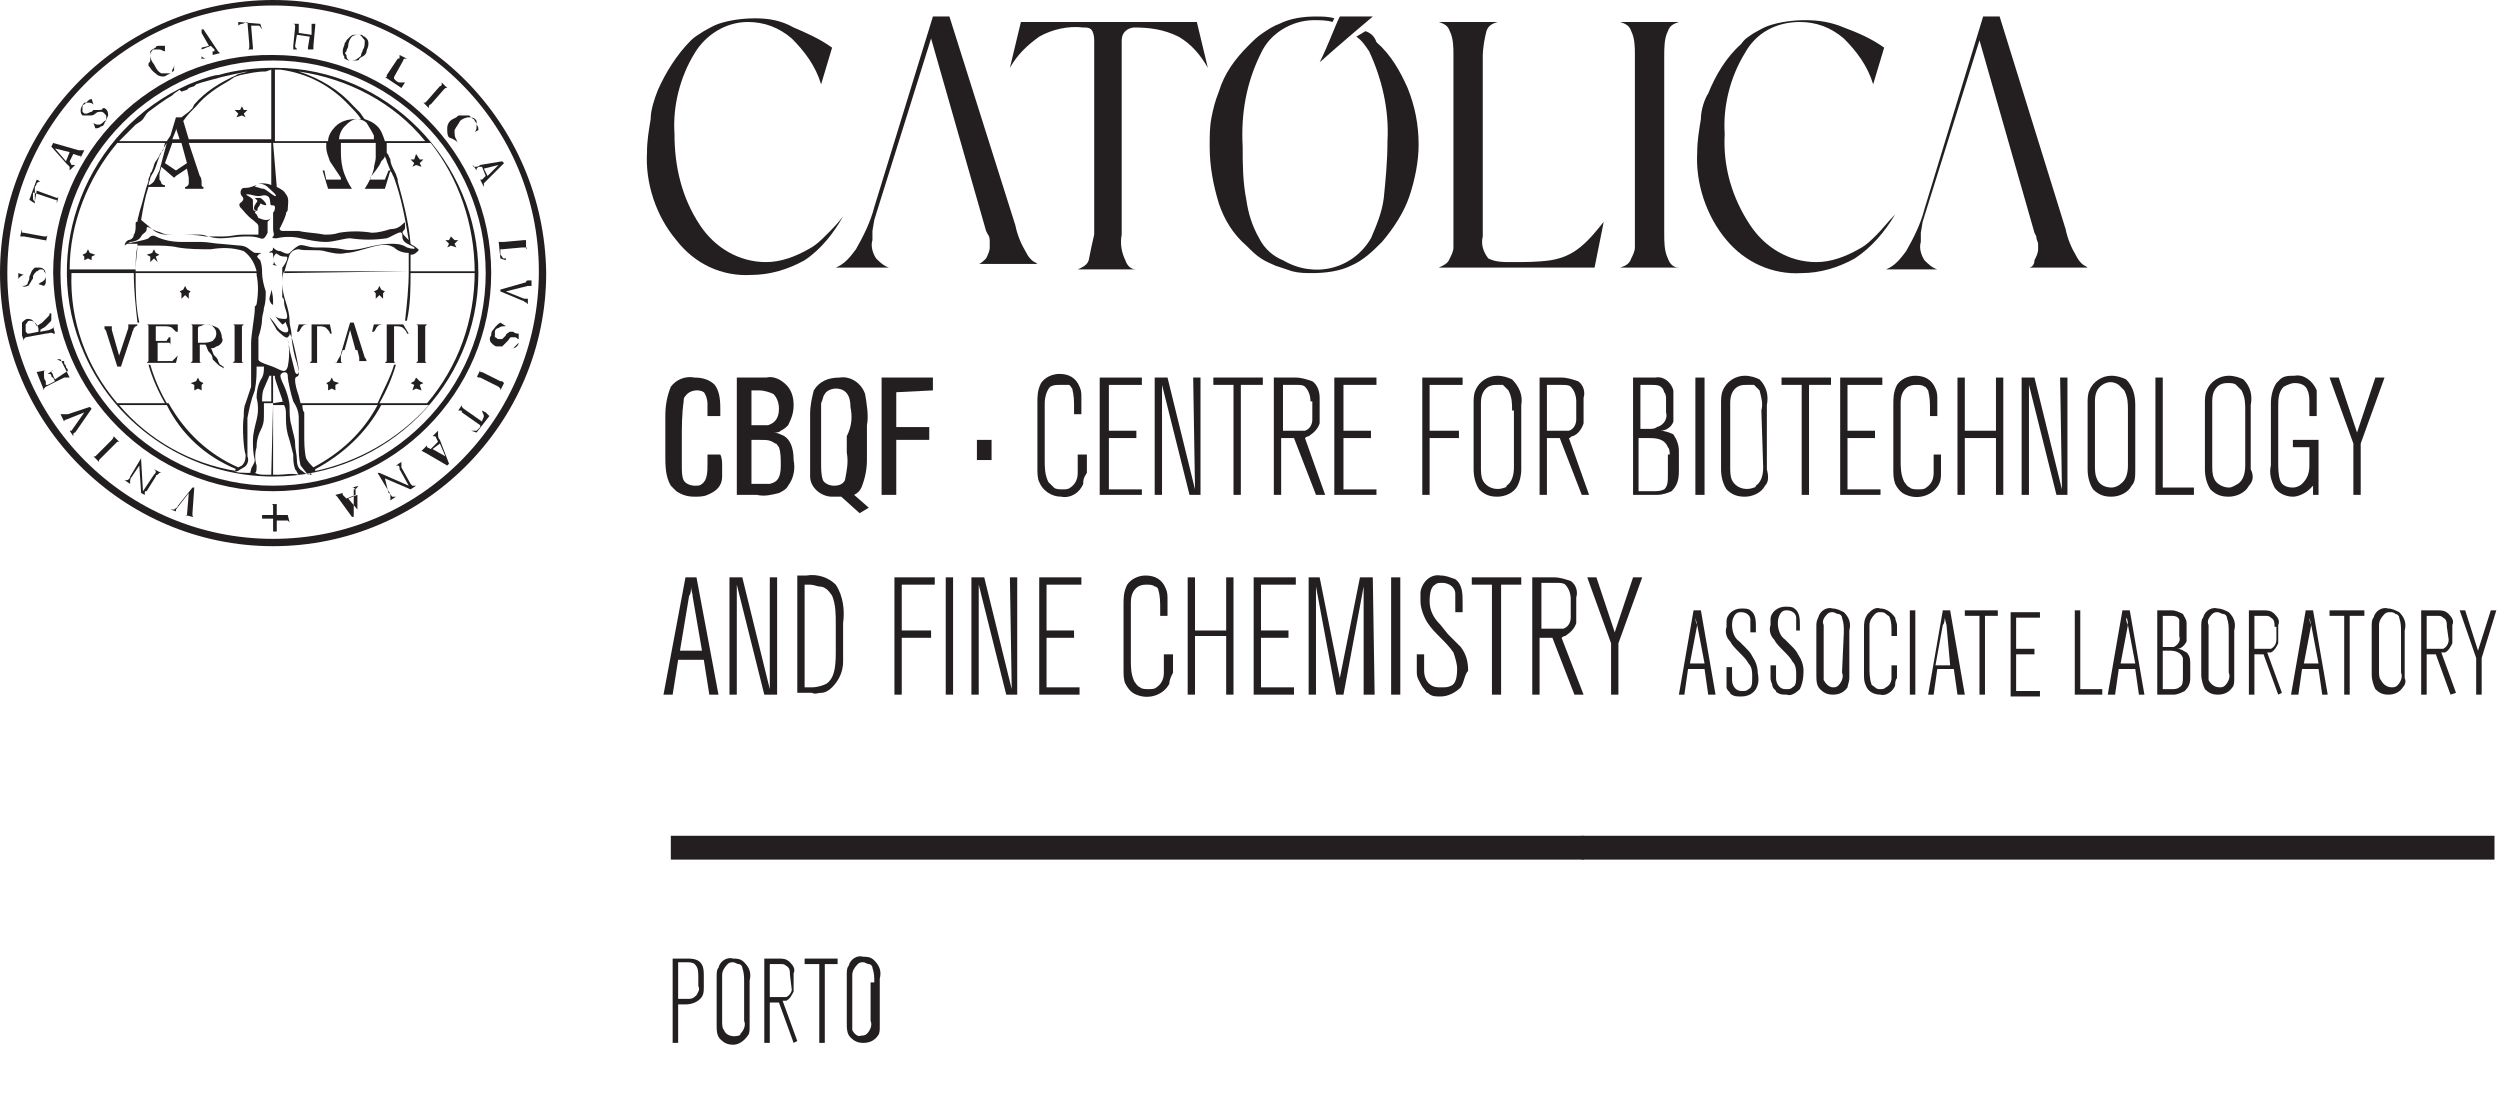 <?xml version="1.0" encoding="utf-8"?>
<!-- Generator: Adobe Illustrator 27.5.0, SVG Export Plug-In . SVG Version: 6.00 Build 0)  -->
<svg version="1.1" id="Layer_1" xmlns="http://www.w3.org/2000/svg" xmlns:xlink="http://www.w3.org/1999/xlink" x="0px" y="0px"
	 viewBox="0 0 136.4 60.4" style="enable-background:new 0 0 136.4 60.4;" xml:space="preserve">
<style type="text/css">
	.st0{fill:#231F20;}
</style>
<g id="Layer_2_00000060019096031165215120000015530690968532874686_">
	<g id="Layer_1-2">
		<path class="st0" d="M38.2,54.5c-0.2,0.2-0.5,0.3-0.8,0.3H37v2.1h-0.3v-4.6h0.7c0.3,0,0.6,0,0.8,0.2c0.2,0.2,0.2,0.5,0.2,0.8v0.5
			C38.4,54.1,38.4,54.3,38.2,54.5z M38.1,53.4c0-0.4,0-0.6-0.2-0.8c-0.1-0.1-0.3-0.1-0.5-0.1H37v2h0.5c0.2,0,0.3,0,0.5-0.2
			c0.1-0.2,0.2-0.3,0.1-0.5L38.1,53.4z"/>
		<path class="st0" d="M40.8,56.5C40.6,56.8,40.3,57,40,57c-0.3,0-0.5-0.1-0.7-0.3c-0.2-0.2-0.2-0.5-0.2-0.8v-2.6
			c0-0.2,0-0.4,0.1-0.5c0.1-0.4,0.5-0.6,0.8-0.5c0.2,0,0.4,0,0.6,0.2c0.3,0.3,0.4,0.6,0.3,1V56C40.9,56.2,40.9,56.4,40.8,56.5z
			 M40.6,53.6c0-0.3,0-0.5-0.1-0.8c0-0.1-0.1-0.2-0.2-0.2c-0.1,0-0.2-0.1-0.3-0.1c-0.1,0-0.2,0-0.3,0.1c-0.2,0.2-0.3,0.4-0.3,0.6
			v2.5c0,0.2,0,0.4,0.1,0.5c0.1,0.3,0.5,0.4,0.8,0.3c0,0,0.1,0,0.1-0.1c0.2-0.2,0.3-0.5,0.2-0.7L40.6,53.6z"/>
		<path class="st0" d="M43.3,56.9l-0.8-2.2H42v2.2h-0.3v-4.6h0.8c0.2,0,0.4,0,0.6,0.2c0.2,0.2,0.3,0.4,0.2,0.6v0.7
			c0,0.1,0,0.2,0,0.3c-0.1,0.2-0.2,0.4-0.4,0.5h-0.2l0.8,2.2L43.3,56.9z M43.1,53.2c0-0.2,0-0.4-0.2-0.5c-0.1-0.1-0.2-0.1-0.3-0.1
			H42v1.8h0.6c0.1,0,0.2,0,0.3,0c0.2-0.1,0.3-0.3,0.3-0.4L43.1,53.2z"/>
		<path class="st0" d="M45,52.6v4.3h-0.3v-4.3h-0.8v-0.3h1.8v0.3H45z"/>
		<path class="st0" d="M47.9,56.5c-0.2,0.3-0.5,0.4-0.8,0.4c-0.3,0-0.5-0.1-0.7-0.3c-0.2-0.2-0.2-0.5-0.2-0.8v-2.6
			c0-0.2,0-0.4,0.1-0.5c0.1-0.4,0.5-0.6,0.8-0.5c0.2,0,0.4,0,0.6,0.2c0.3,0.3,0.4,0.6,0.3,1V56C48,56.2,48,56.4,47.9,56.5z
			 M47.7,53.6c0-0.3,0-0.5-0.1-0.8c0-0.1-0.1-0.2-0.2-0.2c-0.1,0-0.2-0.1-0.3-0.1c-0.1,0-0.2,0-0.3,0.1c-0.2,0.2-0.3,0.4-0.3,0.6
			v2.5c0,0.2,0,0.4,0,0.5c0.1,0.2,0.3,0.4,0.5,0.3c0.1,0,0.2,0,0.3-0.1c0.2-0.2,0.3-0.5,0.2-0.7V53.6z"/>
		<path class="st0" d="M110.7,14.6h3.2c-0.1-0.1-0.2-0.1-0.3-0.2c-0.1-0.1-0.2-0.2-0.3-0.4c-0.3-0.5-0.5-1-0.6-1.5l-3.6-11.6h-0.9
			L105,11.4c-0.2,0.8-0.6,1.6-1,2.3c-0.3,0.4-0.6,0.8-1.1,1h2.8c-0.3-0.1-0.5-0.3-0.7-0.5c-0.2-0.3-0.3-0.7-0.2-1v-0.5l0.1-0.6
			l3.1-9.9l3,10.5l0.1,0.2c0,0.2,0.1,0.3,0.1,0.4c0,0.1,0,0.2,0,0.3c0,0.2-0.1,0.4-0.2,0.6C111,14.5,110.8,14.6,110.7,14.6z"/>
		<path class="st0" d="M74.9,0.9h-1.8c-0.3,0.6-0.6,1.5-1.1,2.5C73,2.5,74.9,0.9,74.9,0.9z"/>
		<path class="st0" d="M68,13.4c0.3,0.3,0.5,0.5,0.8,0.7c0.3,0.2,0.6,0.3,0.8,0.4c0.3,0.1,0.6,0.2,0.9,0.3c0.4,0.1,0.7,0.1,1.1,0.1
			c0.7,0,1.5-0.1,2.1-0.4c0.7-0.3,1.2-0.8,1.7-1.3c0.6-0.7,1.2-1.6,1.5-2.5c0.3-0.9,0.5-1.9,0.5-2.8c0-1.1-0.2-2.1-0.6-3.1
			c-0.4-0.9-0.9-1.8-1.7-2.5C75,2,74.8,1.8,74.5,1.7l0,0L74,2c0.3,0.2,0.5,0.5,0.7,0.8c0.7,1.5,1.1,3.2,1,4.9c0,1.1-0.1,2.1-0.2,3.1
			c-0.1,0.8-0.4,1.5-0.7,2.2c-1,1.7-3.1,2.2-4.8,1.2C69.5,14,69,13.6,68.7,13c-0.4-0.7-0.6-1.4-0.7-2.1c-0.2-1-0.2-2-0.2-2.9
			c-0.1-1.8,0.2-3.5,1-5.1c0.5-1.1,1.7-1.8,2.9-1.8c0.3,0,0.7,0,1,0.1L72.8,1c-0.3-0.1-0.7-0.1-1-0.1c-0.7,0-1.4,0.1-2,0.4
			c-0.3,0.1-0.6,0.3-0.9,0.5c-0.3,0.2-0.5,0.4-0.8,0.7c-0.7,0.7-1.3,1.5-1.6,2.5c-0.2,0.5-0.3,0.9-0.4,1.4C66,6.9,66,7.4,66,8
			c0,1.1,0.2,2.1,0.5,3.1C66.8,12,67.3,12.8,68,13.4z"/>
		<path class="st0" d="M87.5,12.1c-0.4,0.5-0.8,1-1.3,1.4c-0.5,0.4-1,0.6-1.6,0.7c-0.7,0.1-1.4,0.1-2.1,0.1c-0.5,0-0.9,0-1.3-0.2
			c-0.3-0.4-0.4-0.8-0.3-1.2V3.1c0-0.5,0.1-1,0.2-1.4c0.1-0.3,0.3-0.4,0.6-0.5h-3.2l0,0c0.3,0.1,0.5,0.2,0.6,0.5
			c0.2,0.4,0.2,0.9,0.2,1.3v9.7c0,0.3,0,0.5,0,0.8c0,0.2-0.1,0.4-0.2,0.6c-0.1,0.3-0.4,0.4-0.6,0.5h8.5L87.5,12.1z"/>
		<path class="st0" d="M91.6,14.6c-0.3,0-0.5-0.2-0.6-0.5c-0.2-0.4-0.2-0.9-0.2-1.4V3.1c0-0.5,0-1,0.2-1.4c0.1-0.3,0.3-0.4,0.6-0.5
			h-3.2l0,0c0.3,0.1,0.5,0.2,0.6,0.5c0.2,0.4,0.2,0.9,0.2,1.3v9.7c0,0.3,0,0.5,0,0.8c0,0.2-0.1,0.4-0.2,0.6
			c-0.1,0.3-0.3,0.4-0.6,0.5H91.6L91.6,14.6z"/>
		<path class="st0" d="M41,15c1,0,2-0.3,2.9-0.8c0.9-0.6,1.6-1.5,2.1-2.4c-0.3,0.4-0.6,0.7-0.9,1c-0.3,0.3-0.6,0.6-1,0.8
			c-0.7,0.4-1.5,0.7-2.3,0.7c-1.5,0-2.8-0.8-3.6-2c-1-1.5-1.4-3.2-1.4-5c-0.1-1.5,0.3-3.1,1.1-4.4c0.6-1,1.7-1.7,2.9-1.7
			c0.9,0,1.7,0.3,2.4,0.9c0.7,0.7,1.3,1.5,1.6,2.5l0.6-2c-0.7-0.5-1.4-0.8-2.1-1.1C42.6,1.1,41.9,1,41.2,1c-0.7,0-1.4,0.1-2,0.3
			c-0.3,0.1-0.6,0.3-0.8,0.4c-0.3,0.2-0.5,0.3-0.7,0.5C36.9,3,36.3,4,35.9,4.9c-0.2,0.5-0.4,1.1-0.4,1.6c-0.1,0.6-0.2,1.2-0.2,1.8
			c-0.1,1.7,0.5,3.5,1.6,4.8C37.9,14.4,39.4,15.1,41,15z"/>
		<path class="st0" d="M48.5,14.6c-0.3-0.1-0.5-0.3-0.7-0.5c-0.2-0.3-0.3-0.7-0.2-1v-0.5l0.1-0.6l3.1-9.9l3,10.5l0.1,0.2
			c0.1,0.1,0.1,0.3,0.1,0.4c0,0.1,0,0.2,0,0.3c0,0.2-0.1,0.4-0.2,0.6c-0.1,0.1-0.3,0.3-0.4,0.3h3.2c-0.1-0.1-0.2-0.1-0.3-0.2
			c-0.1-0.1-0.2-0.2-0.3-0.4c-0.3-0.5-0.5-1-0.6-1.5L51.8,0.9h-0.9l-3.2,10.4c-0.2,0.8-0.6,1.6-1,2.3c-0.3,0.4-0.6,0.8-1.1,1
			L48.5,14.6z"/>
		<path class="st0" d="M102.4,12.8c-0.3,0.3-0.6,0.6-1,0.8c-0.7,0.4-1.5,0.7-2.3,0.7c-1.5,0-2.8-0.8-3.6-2c-1-1.5-1.5-3.2-1.4-5
			c-0.1-1.5,0.3-3.1,1.1-4.4c0.6-1.1,1.7-1.7,3-1.7c0.9,0,1.7,0.3,2.4,0.9c0.7,0.7,1.3,1.5,1.6,2.5l0.6-2c-0.7-0.5-1.4-0.8-2.2-1.1
			c-0.7-0.3-1.4-0.4-2.1-0.4c-0.7,0-1.4,0.1-2,0.3c-0.3,0.1-0.6,0.3-0.8,0.4c-0.3,0.2-0.5,0.3-0.7,0.6c-0.8,0.7-1.4,1.7-1.8,2.7
			C93,5.4,92.8,6,92.8,6.5c-0.1,0.6-0.2,1.2-0.2,1.8c-0.1,1.7,0.5,3.5,1.6,4.8c1,1.2,2.5,1.9,4.1,1.8c1,0,2-0.3,2.9-0.8
			c0.9-0.6,1.6-1.4,2.2-2.4C103,12.1,102.7,12.5,102.4,12.8z"/>
		<path class="st0" d="M59.4,14.2c-0.1,0.3-0.4,0.4-0.6,0.5H62c-0.3,0-0.5-0.2-0.6-0.5c-0.2-0.4-0.3-0.9-0.2-1.4V2.3
			c0-0.2,0-0.4,0.2-0.6c0.1-0.1,0.3-0.2,0.5-0.2c0.8,0,1.6,0.1,2.4,0.5c0.7,0.4,1.2,1,1.6,1.7l-0.6-2.5h-9.6l-0.6,2.5
			c0.4-0.7,0.9-1.2,1.6-1.7c0.7-0.4,1.6-0.6,2.4-0.5c0.2,0,0.4,0,0.5,0.2c0.1,0.2,0.1,0.4,0.1,0.6v10.5
			C59.6,13.2,59.5,13.7,59.4,14.2z"/>
		<path class="st0" d="M39.4,25.5c0,0.2,0,0.4,0,0.5c0,0.5-0.3,0.8-0.8,1c-0.2,0.1-0.5,0.1-0.7,0.1c-0.4,0-0.7-0.1-1-0.3
			c-0.1-0.1-0.2-0.2-0.3-0.3c-0.3-0.5-0.3-1.1-0.3-1.7v-1c0-0.4,0-0.7,0-1.1c0-0.6,0.1-1.1,0.3-1.6c0.3-0.4,0.8-0.6,1.3-0.5
			c0.4,0,0.8,0.1,1.1,0.4c0.2,0.3,0.3,0.6,0.3,1.3c0,0.1,0,0.3,0,0.4h-0.7c0-0.2,0-0.5,0-0.7c0-0.2-0.1-0.5-0.2-0.6
			c-0.3-0.2-0.8-0.1-1,0.2c-0.1,0.1-0.1,0.2-0.1,0.3c-0.1,0.7-0.1,1.4-0.1,2.1c0,0.5,0,1,0,1.4c0,0.3,0,0.6,0.1,0.8
			c0.1,0.2,0.4,0.3,0.6,0.3c0.2,0,0.3,0,0.4-0.1c0.3-0.2,0.3-0.7,0.3-1.1v-0.5h0.7C39.4,25,39.4,25.2,39.4,25.5z"/>
		<path class="st0" d="M43,26.5c-0.1,0.2-0.3,0.3-0.5,0.4c-0.4,0.1-0.8,0.2-1.2,0.1h-1.1v-6.4h1.6c0.4-0.1,0.8,0.1,1.1,0.4
			c0.3,0.3,0.4,0.7,0.4,1.1c0,0.4-0.1,0.7-0.3,1.1c-0.1,0.1-0.2,0.2-0.4,0.3c-0.1,0.1-0.2,0.1-0.4,0.1c0.2,0,0.4,0.1,0.6,0.2
			c0.3,0.2,0.5,0.6,0.5,1.3C43.4,25.6,43.3,26.1,43,26.5z M42.2,21.5c-0.2-0.1-0.5-0.2-0.8-0.2H41v1.9h0.5c0.1,0,0.3,0,0.4,0
			c0.3-0.1,0.6-0.3,0.6-0.9C42.5,22,42.4,21.7,42.2,21.5L42.2,21.5z M42.5,24.4c-0.1-0.1-0.1-0.2-0.2-0.2C42,24,41.9,24,41.4,24H41
			v2.4h0.5c0.2,0,0.4,0,0.5,0c0.4-0.1,0.6-0.3,0.6-1C42.6,25,42.6,24.7,42.5,24.4L42.5,24.4z"/>
		<path class="st0" d="M46.9,28l-1-0.9c-0.1,0-0.3,0-0.5,0c-0.6,0-1.2-0.5-1.2-1.1c0-0.3,0-0.8,0-1.5s0-1.2,0-1.9
			c0-0.5,0.1-0.9,0.2-1.3c0.3-0.5,0.8-0.7,1.4-0.7c0.6-0.1,1.2,0.3,1.4,0.9c0.1,0.6,0.2,1.2,0.1,1.7c0,0.6,0,1.3,0,1.9
			c0,0.5-0.1,1-0.3,1.5c-0.1,0.2-0.2,0.3-0.4,0.4l0.8,0.7L46.9,28z M46.4,22.2c0-0.2,0-1-0.8-1c-0.2,0-0.5,0.1-0.6,0.3
			c-0.1,0.1-0.1,0.3-0.2,0.5c0,0.6,0,1.2,0,1.8c0,0.5,0,1,0,1.5c0,0.3,0,0.6,0.1,0.9c0.1,0.2,0.4,0.3,0.6,0.3c0.3,0,0.5-0.1,0.6-0.3
			c0.1-0.5,0.2-1,0.1-1.5v-0.9C46.5,23.2,46.5,22.7,46.4,22.2z"/>
		<path class="st0" d="M48.9,21.4v1.9h1.8v0.7h-1.8V27h-0.8v-6.4h2.8v0.7L48.9,21.4z"/>
		<path class="st0" d="M53.3,25.1v-1.1h0.8v1.1H53.3z"/>
		<path class="st0" d="M59.1,26.4c-0.2,0.5-0.7,0.8-1.2,0.7c-0.5,0-1-0.3-1.2-0.8c-0.1-0.2-0.1-0.5-0.1-0.8v-3.5
			c0-0.4,0-0.7,0.2-1.1c0.2-0.3,0.6-0.5,1-0.5c0.5,0,0.9,0.2,1.1,0.7c0.1,0.2,0.1,0.4,0.1,0.6v0.9h-0.4v-0.4c0-0.3,0-0.6-0.1-1
			c-0.1-0.1-0.1-0.2-0.2-0.2C58.1,21,58,21,57.8,21c-0.2,0-0.3,0-0.5,0.1C57.1,21.3,57,21.7,57,22v3.1c0,0.4,0,0.8,0.2,1.2
			c0.1,0.1,0.2,0.2,0.3,0.3c0.1,0.1,0.3,0.1,0.5,0.1c0.1,0,0.3,0,0.4-0.1c0.3-0.2,0.4-0.5,0.4-0.8v-1h0.5v1
			C59.1,26.1,59.1,26.2,59.1,26.4z"/>
		<path class="st0" d="M60.5,21v2.5H62v0.4h-1.5v2.8h1.8V27H60v-6.4h2.3V21H60.5z"/>
		<path class="st0" d="M64.9,27l-1.5-6v6H63v-6.4h0.7l1.5,6.1l-0.1-6.1h0.4V27H64.9z"/>
		<path class="st0" d="M67.7,21v6h-0.4v-6h-1.1v-0.4h2.7V21H67.7z"/>
		<path class="st0" d="M71.8,27l-1.2-3.1h-0.7V27h-0.4v-6.4h1.2c0.3,0,0.6,0.1,0.9,0.2c0.3,0.2,0.4,0.6,0.4,0.9v1c0,0.1,0,0.3,0,0.4
			c-0.1,0.3-0.3,0.5-0.6,0.7c-0.1,0-0.2,0.1-0.2,0.1l1.1,3.1H71.8z M71.5,21.9c0-0.3-0.1-0.6-0.3-0.8C71.1,21,70.9,21,70.8,21h-0.8
			v2.5h0.8c0.1,0,0.3,0,0.4,0c0.3-0.1,0.4-0.4,0.4-0.6V21.9z"/>
		<path class="st0" d="M73.3,21v2.5h1.5v0.4h-1.5v2.8h1.8V27h-2.3v-6.4h2.3V21H73.3z"/>
		<path class="st0" d="M78,21v2.5h1.6v0.4H78V27h-0.4v-6.4h2.2V21H78z"/>
		<path class="st0" d="M82.8,26.5c-0.2,0.4-0.7,0.6-1.1,0.6c-0.4,0-0.7-0.1-1-0.4c-0.2-0.3-0.3-0.7-0.3-1.1v-3.6
			c0-0.2,0-0.5,0.1-0.7c0.2-0.5,0.7-0.8,1.2-0.8c0.3,0,0.6,0.1,0.8,0.2c0.4,0.4,0.6,0.9,0.5,1.4v3.5C83,26,82.9,26.3,82.8,26.5z
			 M82.5,22.4c0-0.4,0-0.7-0.2-1.1c-0.1-0.1-0.2-0.2-0.3-0.3C82,21,81.8,21,81.7,21c-0.2,0-0.3,0-0.5,0.1c-0.3,0.2-0.4,0.5-0.4,0.9
			v3.5c0,0.2,0,0.5,0.1,0.7c0.2,0.4,0.7,0.6,1.2,0.4c0,0,0.1,0,0.1-0.1c0.3-0.2,0.4-0.6,0.4-1V22.4z"/>
		<path class="st0" d="M86.3,27l-1.2-3.1h-0.7V27H84v-6.4h1.2c0.3,0,0.6,0.1,0.9,0.2c0.3,0.2,0.4,0.6,0.3,0.9v1c0,0.1,0,0.3,0,0.4
			c-0.1,0.3-0.3,0.6-0.6,0.7c-0.1,0-0.1,0.1-0.2,0.1l1.1,3.1H86.3z M86,21.9c0-0.3-0.1-0.6-0.3-0.8C85.6,21,85.4,21,85.2,21h-0.8
			v2.5h0.8c0.1,0,0.3,0,0.4,0c0.3-0.1,0.4-0.4,0.4-0.6L86,21.9z"/>
		<path class="st0" d="M91.2,26.8C91,26.9,90.7,27,90.4,27h-1.3v-6.4h1.2c0.5-0.1,0.9,0.3,1,0.7c0,0.1,0,0.2,0,0.3v1
			c0,0.1,0,0.3,0,0.4c-0.1,0.3-0.4,0.5-0.7,0.5c0.2,0,0.5,0.1,0.7,0.2c0.2,0.3,0.3,0.6,0.3,0.9v1.1C91.6,26.2,91.5,26.5,91.2,26.8z
			 M90.9,21.8c0-0.1,0-0.3-0.1-0.4C90.7,21,90.4,21,90.1,21h-0.6v2.4H90c0.1,0,0.3,0,0.4-0.1c0.4-0.1,0.6-0.5,0.5-0.8L90.9,21.8z
			 M91.1,24.8c0-0.1,0-0.3-0.1-0.4c-0.2-0.5-0.7-0.5-1.1-0.5h-0.5v2.9h0.8c0.2,0,0.4,0,0.6-0.1c0.2-0.2,0.2-0.4,0.2-0.9V24.8z"/>
		<path class="st0" d="M92.5,27v-6.4h0.5V27H92.5z"/>
		<path class="st0" d="M96.3,26.5c-0.2,0.4-0.7,0.6-1.1,0.6c-0.4,0-0.7-0.1-1-0.4c-0.2-0.3-0.3-0.7-0.3-1.1v-3.6
			c0-0.2,0-0.5,0.1-0.7c0.2-0.5,0.7-0.8,1.2-0.8c0.3,0,0.6,0.1,0.8,0.2c0.4,0.4,0.5,0.9,0.4,1.4v3.5C96.5,26,96.5,26.3,96.3,26.5z
			 M96.1,22.4c0.1-0.4,0-0.7-0.1-1.1c-0.1-0.1-0.2-0.2-0.3-0.3C95.6,21,95.4,21,95.3,21c-0.2,0-0.3,0-0.5,0.1
			c-0.3,0.2-0.4,0.5-0.4,0.9v3.5c0,0.2,0,0.5,0.1,0.7c0.2,0.4,0.7,0.6,1.2,0.4c0,0,0.1,0,0.1-0.1c0.3-0.2,0.4-0.6,0.4-1L96.1,22.4z"
			/>
		<path class="st0" d="M98.7,21v6h-0.4v-6h-1.1v-0.4h2.7V21H98.7z"/>
		<path class="st0" d="M100.8,21v2.5h1.5v0.4h-1.5v2.8h1.8V27h-2.2v-6.4h2.3V21H100.8z"/>
		<path class="st0" d="M105.8,26.4c-0.3,0.6-1.1,0.9-1.8,0.6c-0.3-0.1-0.5-0.4-0.6-0.6c-0.1-0.3-0.1-0.5-0.1-0.8v-3.5
			c0-0.4,0-0.7,0.2-1.1c0.2-0.3,0.6-0.5,1-0.5c0.5,0,0.9,0.2,1.1,0.7c0.1,0.2,0.1,0.4,0.1,0.6v0.9h-0.4v-0.4c0-0.3,0-0.6-0.1-1
			c-0.1-0.1-0.1-0.2-0.2-0.2c-0.1-0.1-0.3-0.1-0.4-0.1c-0.2,0-0.3,0-0.5,0.1c-0.3,0.2-0.4,0.5-0.4,0.9v3.1c0,0.4,0,0.8,0.2,1.2
			c0.1,0.1,0.1,0.2,0.3,0.3c0.1,0.1,0.3,0.1,0.5,0.1c0.1,0,0.3,0,0.4-0.1c0.3-0.2,0.4-0.5,0.4-0.8v-1h0.4v1
			C105.9,26,105.9,26.2,105.8,26.4z"/>
		<path class="st0" d="M108.9,27v-3.1h-1.7V27h-0.4v-6.4h0.4v2.9h1.7v-2.9h0.4V27H108.9z"/>
		<path class="st0" d="M112.2,27l-1.5-6v6h-0.4v-6.4h0.7l1.5,6.1l-0.1-6.1h0.4V27H112.2z"/>
		<path class="st0" d="M116.3,26.5c-0.2,0.4-0.7,0.6-1.1,0.6c-0.4,0-0.7-0.1-1-0.4c-0.2-0.3-0.3-0.7-0.3-1.1v-3.6
			c0-0.2,0-0.5,0.1-0.7c0.2-0.5,0.7-0.8,1.2-0.8c0.3,0,0.6,0.1,0.8,0.2c0.4,0.4,0.5,0.9,0.5,1.4v3.5C116.5,26,116.5,26.3,116.3,26.5
			z M116.1,22.4c0-0.4,0-0.7-0.2-1.1c-0.1-0.1-0.2-0.2-0.3-0.3c-0.3-0.2-0.6-0.2-0.9,0c-0.3,0.2-0.4,0.5-0.4,0.9v3.5
			c0,0.2,0,0.5,0.1,0.7c0.1,0.3,0.4,0.5,0.8,0.5c0.2,0,0.4-0.1,0.5-0.2c0.3-0.2,0.4-0.6,0.4-1V22.4z"/>
		<path class="st0" d="M117.6,27v-6.4h0.4v6h1.7V27H117.6z"/>
		<path class="st0" d="M122.7,26.5c-0.2,0.4-0.7,0.6-1.1,0.6c-0.4,0-0.7-0.1-1-0.4c-0.2-0.3-0.3-0.7-0.3-1.1v-3.6
			c0-0.2,0-0.5,0.1-0.7c0.2-0.5,0.7-0.8,1.2-0.8c0.3,0,0.6,0.1,0.8,0.2c0.4,0.4,0.5,0.9,0.4,1.4v3.5C123,26,122.9,26.3,122.7,26.5z
			 M122.5,22.4c0-0.4,0-0.7-0.2-1.1c-0.1-0.1-0.2-0.2-0.3-0.3c-0.1-0.1-0.3-0.1-0.4-0.1c-0.2,0-0.3,0-0.5,0.1
			c-0.3,0.2-0.4,0.5-0.4,0.9v3.5c0,0.2,0,0.5,0.1,0.7c0.1,0.3,0.5,0.5,0.8,0.5c0.2,0,0.3-0.1,0.5-0.2c0.3-0.2,0.4-0.6,0.4-1V22.4z"
			/>
		<path class="st0" d="M126.2,27v-0.5c-0.1,0.1-0.1,0.1-0.2,0.2c-0.2,0.2-0.6,0.4-0.9,0.4c-0.4,0-0.8-0.2-1-0.5
			c-0.2-0.4-0.3-0.8-0.2-1.2V22c0-0.4,0.1-0.8,0.3-1.1c0.1-0.1,0.1-0.1,0.2-0.2c0.2-0.2,0.5-0.2,0.8-0.2c0.5-0.1,1,0.3,1.2,0.8
			c0,0.2,0,0.3,0,0.5v0.9H126V22c0-0.2,0-0.5-0.1-0.7c-0.1-0.3-0.4-0.4-0.7-0.4c-0.2,0-0.4,0.1-0.6,0.2c-0.3,0.3-0.3,0.7-0.3,1.1v3
			c0,0.3,0,0.7,0.1,1c0.1,0.3,0.4,0.4,0.7,0.4c0.2,0,0.4-0.1,0.5-0.2c0.3-0.3,0.4-0.6,0.4-1v-1h-0.9v-0.4h1.4V27H126.2z"/>
		<path class="st0" d="M128.8,24.2V27h-0.4v-2.8l-1.3-3.6h0.5l1,3l1-3h0.5L128.8,24.2z"/>
		<path class="st0" d="M38.7,37.9l-0.3-1.9H37l-0.3,1.9h-0.5l1.2-6.4H38l1.2,6.4H38.7z M37.8,32.6c0-0.2-0.1-0.4-0.1-0.6
			c0,0.2,0,0.4-0.1,0.5l-0.5,3h1.2L37.8,32.6z"/>
		<path class="st0" d="M41.7,37.9l-1.5-6v6h-0.4v-6.4h0.7l1.5,6.1v-6.1h0.4v6.4H41.7z"/>
		<path class="st0" d="M46,36.1c0,0.5-0.2,1-0.6,1.4c-0.2,0.2-0.4,0.3-0.6,0.3c-0.2,0-0.3,0.1-0.5,0h-0.8v-6.4H44
			c0.6-0.1,1.2,0.1,1.6,0.5c0.4,0.6,0.5,1.4,0.4,2.1V36.1L46,36.1z M45.6,34.1c0-0.6,0-1.1-0.2-1.6C45.2,32.2,45,32,44.7,32
			c-0.1,0-0.3-0.1-0.5-0.1h-0.3v5.6h0.4c0.3,0,0.6-0.1,0.8-0.2c0.4-0.3,0.5-0.8,0.5-1.7V34.1z"/>
		<path class="st0" d="M49.2,31.9v2.5h1.6v0.4h-1.6v3.1h-0.4v-6.4H51v0.4H49.2z"/>
		<path class="st0" d="M51.6,37.9v-6.4H52v6.4H51.6z"/>
		<path class="st0" d="M54.9,37.9l-1.5-6v6H53v-6.4h0.7l1.5,6.1l-0.1-6.1h0.4v6.4H54.9z"/>
		<path class="st0" d="M57.1,31.9v2.5h1.5v0.4h-1.5v2.7h1.8v0.4h-2.2v-6.4h2.3v0.4H57.1z"/>
		<path class="st0" d="M63.8,37.3c-0.3,0.6-1.1,0.9-1.8,0.6c-0.3-0.1-0.5-0.4-0.6-0.6c-0.1-0.2-0.1-0.5-0.1-0.8V33
			c0-0.4,0-0.7,0.2-1.1c0.2-0.3,0.6-0.5,1-0.5c0.5,0,0.9,0.2,1.1,0.7c0.1,0.2,0.1,0.4,0.1,0.6v0.9h-0.4v-0.4c0-0.3,0-0.7-0.1-1
			C63.2,32.1,63.1,32,63,32c-0.1-0.1-0.3-0.1-0.4-0.1c-0.2,0-0.3,0-0.5,0.1c-0.3,0.2-0.4,0.5-0.4,0.9V36c0,0.4,0,0.8,0.2,1.2
			c0.1,0.1,0.1,0.2,0.3,0.3c0.1,0.1,0.3,0.1,0.5,0.1c0.1,0,0.3,0,0.4-0.1c0.3-0.2,0.4-0.5,0.4-0.8v-1h0.5v1
			C63.9,36.9,63.8,37.1,63.8,37.3z"/>
		<path class="st0" d="M66.9,37.9v-3.2h-1.7v3.2h-0.4v-6.4h0.4v2.9h1.7v-2.9h0.4v6.4H66.9z"/>
		<path class="st0" d="M68.8,31.9v2.5h1.5v0.4h-1.5v2.7h1.8v0.4h-2.2v-6.4h2.3v0.4H68.8z"/>
		<path class="st0" d="M74.4,37.9V32l-1.1,5.9h-0.4L71.8,32v5.9h-0.4v-6.4H72l1.1,5.5l1.1-5.5h0.7l0.1,6.4H74.4z"/>
		<path class="st0" d="M75.9,37.9v-6.4h0.5v6.4H75.9z"/>
		<path class="st0" d="M79.7,37.5C79.4,37.8,79,38,78.6,38c-0.3,0-0.5,0-0.7-0.2c-0.1,0-0.1-0.1-0.2-0.2c-0.1-0.1-0.2-0.3-0.3-0.5
			c-0.1-0.2-0.1-0.3-0.1-0.5v-0.9h0.4v0.5c0,0.1,0,0.3,0,0.4c0,0.5,0.3,0.9,0.8,0.9c0.1,0,0.1,0,0.2,0c0.2,0,0.3,0,0.5-0.1
			c0.2-0.1,0.3-0.4,0.3-0.9c0-0.3-0.1-0.6-0.2-0.9c-0.2-0.3-0.5-0.6-0.7-0.8c-0.3-0.3-0.5-0.5-0.7-0.8c-0.2-0.3-0.4-0.8-0.4-1.2
			c0-0.2,0-0.3,0-0.5c0.1-0.6,0.6-1,1.1-0.9c0,0,0,0,0,0c0.3,0,0.5,0.1,0.8,0.2c0.4,0.3,0.4,0.8,0.4,1.3v0.5h-0.4v-0.6
			c0-0.1,0-0.3,0-0.4c0-0.4-0.4-0.6-0.7-0.6c0,0,0,0,0,0c-0.2,0-0.3,0-0.4,0.1c-0.2,0.1-0.3,0.4-0.3,0.9c0,0.5,0.2,0.9,0.6,1.3
			l0.4,0.5c0.2,0.2,0.4,0.4,0.7,0.7c0.3,0.4,0.4,0.8,0.4,1.3C79.9,36.8,79.9,37.2,79.7,37.5z"/>
		<path class="st0" d="M81.9,31.9v6h-0.5v-6h-1.1v-0.4H83v0.4H81.9z"/>
		<path class="st0" d="M85.9,37.9l-1.2-3.1h-0.7v3.1h-0.4v-6.4h1.2c0.3,0,0.6,0.1,0.9,0.2c0.3,0.2,0.4,0.6,0.3,0.9v1
			c0,0.1,0,0.3,0,0.4c-0.1,0.3-0.3,0.5-0.6,0.7c-0.1,0-0.2,0.1-0.2,0.1l1.2,3.1L85.9,37.9z M85.7,32.7c0-0.3-0.1-0.6-0.3-0.8
			c-0.1-0.1-0.3-0.1-0.5-0.1h-0.8v2.5h0.8c0.1,0,0.3,0,0.4,0c0.3-0.1,0.4-0.4,0.4-0.6L85.7,32.7z"/>
		<path class="st0" d="M88.3,35.1v2.8h-0.4v-2.8l-1.3-3.6h0.5l1,3l1-3h0.5L88.3,35.1z"/>
		<path class="st0" d="M93.2,37.9L93,36.5h-0.9l-0.2,1.4h-0.3l0.8-4.6h0.4l0.8,4.6H93.2z M92.6,34.1c0-0.1-0.1-0.3-0.1-0.4
			C92.5,33.8,92.5,33.9,92.6,34.1l-0.4,2.1H93L92.6,34.1z"/>
		<path class="st0" d="M95.8,37.6C95.6,37.9,95.3,38,95,38c-0.2,0-0.4,0-0.5-0.1c-0.1,0-0.1-0.1-0.1-0.1c-0.1-0.1-0.2-0.2-0.2-0.3
			c0-0.1,0-0.2,0-0.4v-0.7h0.3v0.4c0,0.1,0,0.2,0,0.3c0,0.3,0.2,0.6,0.5,0.6c0,0,0.1,0,0.1,0c0.1,0,0.2,0,0.3-0.1
			c0.2-0.1,0.2-0.3,0.2-0.7c0-0.2,0-0.5-0.2-0.7c-0.1-0.2-0.3-0.4-0.5-0.6c-0.2-0.2-0.4-0.4-0.5-0.6c-0.2-0.2-0.3-0.5-0.2-0.8
			c0-0.1,0-0.2,0-0.3c0-0.4,0.4-0.7,0.8-0.7c0,0,0,0,0,0c0.2,0,0.4,0,0.5,0.1c0.3,0.2,0.3,0.6,0.3,0.9v0.3h-0.3v-0.4
			c0-0.1,0-0.2,0-0.3c0-0.2-0.2-0.4-0.5-0.4c0,0,0,0,0,0c-0.1,0-0.2,0-0.3,0.1c-0.1,0.1-0.2,0.3-0.2,0.6c0,0.3,0.1,0.7,0.4,0.9
			c0.1,0.1,0.2,0.2,0.3,0.3c0.2,0.2,0.3,0.3,0.4,0.5c0.2,0.3,0.3,0.6,0.3,0.9C96,37.2,95.9,37.4,95.8,37.6z"/>
		<path class="st0" d="M98.2,37.6c-0.2,0.2-0.5,0.4-0.7,0.3c-0.2,0-0.4,0-0.5-0.1c-0.1,0-0.1-0.1-0.1-0.1c-0.1-0.1-0.2-0.2-0.2-0.3
			c0-0.1-0.1-0.2-0.1-0.4v-0.7h0.3v0.4c0,0.1,0,0.2,0,0.3c0,0.3,0.2,0.6,0.5,0.6c0,0,0.1,0,0.1,0c0.1,0,0.2,0,0.3-0.1
			c0.2-0.1,0.2-0.3,0.2-0.7c0-0.2,0-0.5-0.2-0.7c-0.1-0.2-0.3-0.4-0.5-0.6c-0.2-0.2-0.4-0.4-0.5-0.6c-0.2-0.2-0.3-0.5-0.2-0.8
			c0-0.1,0-0.2,0-0.3c0-0.4,0.4-0.7,0.8-0.7c0,0,0,0,0,0c0.2,0,0.4,0,0.5,0.1c0.3,0.2,0.3,0.6,0.3,0.9v0.3H98v-0.4
			c0-0.1,0-0.2,0-0.3c0-0.2-0.2-0.4-0.5-0.4c0,0,0,0,0,0c-0.1,0-0.2,0-0.3,0.1c-0.1,0.1-0.2,0.3-0.2,0.6c0,0.3,0.1,0.7,0.4,0.9
			l0.3,0.3c0.2,0.2,0.3,0.3,0.4,0.5c0.2,0.3,0.3,0.6,0.3,0.9C98.4,37.1,98.3,37.4,98.2,37.6z"/>
		<path class="st0" d="M100.8,37.5c-0.2,0.3-0.5,0.4-0.8,0.4c-0.3,0-0.5-0.1-0.7-0.3c-0.2-0.2-0.2-0.5-0.2-0.8v-2.6
			c0-0.2,0-0.3,0.1-0.5c0.1-0.4,0.5-0.6,0.8-0.5c0.2,0,0.4,0.1,0.6,0.2c0.3,0.3,0.4,0.6,0.3,1V37C100.9,37.2,100.8,37.4,100.8,37.5z
			 M100.6,34.5c0-0.3,0-0.5-0.1-0.8c0-0.1-0.1-0.2-0.2-0.2c-0.1,0-0.2-0.1-0.3-0.1c-0.1,0-0.2,0-0.3,0.1c-0.2,0.2-0.3,0.4-0.2,0.6
			v2.5c0,0.2,0,0.3,0,0.5c0.1,0.2,0.3,0.4,0.5,0.4c0.1,0,0.2,0,0.3-0.1c0.2-0.2,0.3-0.5,0.2-0.7L100.6,34.5z"/>
		<path class="st0" d="M103.4,37.4c-0.1,0.3-0.5,0.6-0.8,0.5c-0.4,0-0.7-0.2-0.8-0.5c-0.1-0.2-0.1-0.4-0.1-0.6v-2.5
			c0-0.3,0-0.5,0.2-0.8c0.2-0.2,0.4-0.4,0.7-0.3c0.3,0,0.6,0.2,0.8,0.5c0,0.1,0.1,0.3,0.1,0.4v0.6h-0.3v-0.3c0-0.2,0-0.5-0.1-0.7
			c0-0.1-0.1-0.1-0.2-0.2c-0.1-0.1-0.2-0.1-0.3-0.1c-0.1,0-0.2,0-0.3,0.1c-0.2,0.2-0.3,0.4-0.3,0.6v2.3c0,0.3,0,0.6,0.1,0.9
			c0,0.1,0.1,0.1,0.2,0.2c0.1,0.1,0.2,0.1,0.3,0.1c0.1,0,0.2,0,0.3-0.1c0.2-0.1,0.3-0.3,0.3-0.5v-0.7h0.3V37
			C103.4,37.1,103.4,37.3,103.4,37.4z"/>
		<path class="st0" d="M104.2,37.9v-4.6h0.3v4.6L104.2,37.9z"/>
		<path class="st0" d="M106.8,37.9l-0.2-1.4h-0.9l-0.2,1.4h-0.3l0.8-4.6h0.4l0.8,4.6H106.8z M106.2,34.1l-0.1-0.4
			c0,0.1,0,0.3-0.1,0.4l-0.4,2.2h0.8L106.2,34.1z"/>
		<path class="st0" d="M108.3,33.6v4.3H108v-4.3h-0.8v-0.3h1.8v0.3H108.3z"/>
		<path class="st0" d="M110,33.6v1.8h1v0.3h-1v2h1.3v0.3h-1.6v-4.6h1.6v0.3H110z"/>
		<path class="st0" d="M113.2,37.9v-4.6h0.3v4.3h1.2v0.3L113.2,37.9z"/>
		<path class="st0" d="M116.7,37.9l-0.2-1.4h-0.9l-0.2,1.4H115l0.8-4.6h0.4l0.8,4.6H116.7z M116.1,34.1c0-0.1,0-0.3-0.1-0.4
			C116,33.8,116,33.9,116.1,34.1l-0.4,2.1h0.8L116.1,34.1z"/>
		<path class="st0" d="M119.2,37.7c-0.2,0.1-0.4,0.2-0.6,0.2h-0.9v-4.6h0.8c0.2,0,0.4,0.1,0.6,0.2c0.1,0.2,0.2,0.3,0.2,0.5v0.7
			c0,0.1,0,0.2,0,0.3c-0.1,0.2-0.3,0.4-0.5,0.4c0.2,0,0.3,0.1,0.5,0.2c0.2,0.2,0.2,0.4,0.2,0.7V37C119.5,37.3,119.4,37.5,119.2,37.7
			z M118.9,34.1c0-0.1,0-0.2,0-0.3c-0.1-0.2-0.3-0.2-0.5-0.2H118v1.7h0.3c0.1,0,0.2,0,0.3,0c0.2-0.1,0.4-0.3,0.3-0.6L118.9,34.1z
			 M119.1,36.2c0-0.1,0-0.2,0-0.3c-0.1-0.3-0.4-0.4-0.7-0.4H118v2.1h0.5c0.1,0,0.3,0,0.4-0.1c0.2-0.1,0.2-0.3,0.2-0.6L119.1,36.2z"
			/>
		<path class="st0" d="M121.8,37.5c-0.2,0.3-0.5,0.4-0.8,0.4c-0.3,0-0.5-0.1-0.7-0.3c-0.1-0.2-0.2-0.5-0.2-0.8v-2.6
			c0-0.2,0-0.4,0.1-0.5c0.1-0.4,0.5-0.6,0.8-0.5c0.2,0,0.4,0.1,0.6,0.2c0.3,0.3,0.4,0.6,0.3,1V37C121.9,37.2,121.9,37.4,121.8,37.5z
			 M121.6,34.5c0-0.3,0-0.5-0.1-0.8c0-0.1-0.1-0.2-0.2-0.2c-0.1,0-0.2-0.1-0.3-0.1c-0.1,0-0.2,0-0.3,0.1c-0.2,0.2-0.3,0.4-0.2,0.6
			v2.5c0,0.2,0,0.3,0,0.5c0.1,0.2,0.3,0.4,0.6,0.4c0.1,0,0.2,0,0.3-0.1c0.2-0.2,0.3-0.5,0.2-0.7L121.6,34.5z"/>
		<path class="st0" d="M124.3,37.9l-0.8-2.2H123v2.2h-0.3v-4.6h0.8c0.2,0,0.4,0,0.6,0.2c0.2,0.2,0.3,0.4,0.2,0.6v0.7
			c0,0.1,0,0.2,0,0.3c-0.1,0.2-0.2,0.4-0.4,0.5l-0.2,0l0.8,2.2L124.3,37.9z M124.1,34.2c0-0.2,0-0.4-0.2-0.5
			c-0.1-0.1-0.2-0.1-0.3-0.1h-0.6v1.8h0.6c0.1,0,0.2,0,0.3,0c0.2-0.1,0.3-0.3,0.3-0.5V34.2z"/>
		<path class="st0" d="M126.7,37.9l-0.2-1.4h-0.9l-0.2,1.4H125l0.8-4.6h0.4l0.8,4.6H126.7z M126.1,34.1l-0.1-0.4
			C126,33.8,126,33.9,126.1,34.1l-0.4,2.1h0.8L126.1,34.1z"/>
		<path class="st0" d="M128.2,33.6v4.3h-0.3v-4.3h-0.8v-0.3h1.9v0.3H128.2z"/>
		<path class="st0" d="M131.1,37.5c-0.2,0.3-0.5,0.4-0.8,0.4c-0.3,0-0.5-0.1-0.7-0.3c-0.1-0.2-0.2-0.5-0.2-0.8v-2.6
			c0-0.2,0-0.4,0.1-0.5c0.1-0.4,0.5-0.6,0.8-0.5c0.2,0,0.4,0.1,0.6,0.2c0.3,0.3,0.4,0.6,0.3,1V37C131.3,37.2,131.2,37.4,131.1,37.5z
			 M131,34.5c0-0.3,0-0.5-0.1-0.8c0-0.1-0.1-0.2-0.2-0.2c-0.1-0.1-0.2-0.1-0.3-0.1c-0.1,0-0.2,0-0.3,0.1c-0.2,0.2-0.3,0.4-0.3,0.6
			v2.5c0,0.2,0,0.4,0.1,0.5c0.1,0.2,0.3,0.4,0.6,0.4c0.1,0,0.2,0,0.3-0.1c0.2-0.2,0.3-0.5,0.2-0.7L131,34.5z"/>
		<path class="st0" d="M133.7,37.9l-0.8-2.2h-0.5v2.2h-0.3v-4.6h0.9c0.2,0,0.4,0,0.6,0.2c0.2,0.2,0.3,0.4,0.2,0.6v0.7
			c0,0.1,0,0.2,0,0.3c-0.1,0.2-0.2,0.4-0.4,0.5l-0.2,0l0.8,2.2L133.7,37.9z M133.5,34.2c0-0.2,0-0.4-0.2-0.5
			c-0.1-0.1-0.2-0.1-0.3-0.1h-0.6v1.8h0.6c0.1,0,0.2,0,0.3,0c0.2-0.1,0.3-0.3,0.3-0.5L133.5,34.2z"/>
		<path class="st0" d="M135.4,35.9v2h-0.3v-2l-0.9-2.6h0.3l0.7,2.2l0.7-2.2h0.3L135.4,35.9z"/>
		<rect x="36.6" y="45.6" class="st0" width="49.8" height="1.3"/>
		<rect x="86.3" y="45.6" class="st0" width="49.8" height="1.3"/>
		<path class="st0" d="M10.4,17.7c0,0,0.1,0,0.1,0.1c0,0.1,0,0.1,0,0.2v1.5c0,0.1,0,0.1,0,0.2c0,0-0.1,0.1-0.1,0.1l0,0h0.6l0,0
			c0,0-0.1,0-0.1-0.1c0-0.1,0-0.1,0-0.2v-0.7h0.3c0.1,0.1,0.1,0.3,0.2,0.4c0.1,0.1,0.2,0.2,0.2,0.4c0.1,0.1,0.2,0.2,0.3,0.3
			c0.1,0.1,0.2,0.1,0.3,0.2v-0.1c-0.1,0-0.1-0.1-0.2-0.1l-0.1-0.2c0-0.1-0.1-0.2-0.2-0.3s-0.1-0.3-0.2-0.4c0.1,0,0.2,0,0.3-0.1
			c0.1,0,0.2-0.1,0.2-0.1c0.1-0.1,0.2-0.2,0.1-0.4c0-0.2-0.1-0.4-0.2-0.5c-0.2-0.1-0.4-0.2-0.7-0.2h-0.3L10.4,17.7L10.4,17.7z
			 M10.8,18c0-0.1,0-0.2,0.1-0.2c0.1,0,0.2-0.1,0.3-0.1c0.2,0,0.3,0,0.4,0.1c0.1,0.1,0.2,0.2,0.2,0.4c0,0.2-0.1,0.3-0.2,0.4
			c-0.2,0.1-0.4,0.1-0.6,0.1h-0.2L10.8,18z"/>
		<polygon class="st0" points="9.9,16.3 10.1,16.1 10.3,16.3 10.3,16 10.4,15.9 10.2,15.8 10.1,15.6 10,15.8 9.8,15.9 9.9,16 		"/>
		<path class="st0" d="M28.8,15.3L28.8,15.3L28.8,15.3c0,0-0.1,0-0.1,0.1l-1.4,0.4v0.1l1.2,0.5c0.1,0,0.1,0.1,0.2,0.1
			c0,0,0,0,0.1,0.1c0,0,0,0,0,0.1l0,0v-0.4l0,0l0,0l0,0c0,0-0.1,0-0.1,0h-0.1l0,0l-1-0.4l1.2-0.3h0.1h0.1c0,0,0,0,0,0.1l0,0v-0.4
			L28.8,15.3z"/>
		<path class="st0" d="M13.3,19.8c0,0-0.1,0-0.1-0.1c0-0.1,0-0.1,0-0.2V18c0-0.1,0-0.1,0-0.2c0,0,0.1-0.1,0.1-0.1l0,0h-0.6l0,0
			c0,0,0.1,0,0.1,0.1c0,0.1,0,0.1,0,0.2v1.5c0,0,0,0.1,0,0.1c0,0,0,0.1,0,0.1c0,0-0.1,0.1-0.1,0.1v0L13.3,19.8L13.3,19.8z"/>
		<path class="st0" d="M28,18.1c0,0-0.1,0-0.1,0c0,0-0.1,0-0.1,0c-0.1,0.1-0.2,0.1-0.2,0.2l0,0c-0.1,0.1-0.2,0.2-0.2,0.2
			c-0.1,0-0.1,0-0.2,0c-0.1,0-0.1-0.1-0.2-0.1c0-0.1,0-0.2,0-0.3c0-0.1,0.1-0.2,0.2-0.2c0.1-0.1,0.2-0.1,0.4-0.1l0,0l-0.3-0.2
			C27,17.8,27,17.9,26.9,18c-0.1,0.1-0.1,0.2-0.1,0.3c-0.1,0.1-0.1,0.3,0,0.4c0.1,0.1,0.2,0.2,0.3,0.2h0.1c0,0,0.1,0,0.1,0
			c0.1,0,0.1,0,0.1,0c0.1-0.1,0.2-0.2,0.3-0.3v0c0.1-0.1,0.1-0.2,0.2-0.2c0.1,0,0.1,0,0.2,0c0.1,0,0.1,0.1,0.2,0.1
			c0,0.1,0,0.2,0,0.2c0,0.1-0.1,0.2-0.1,0.2c-0.1,0.1-0.2,0.1-0.3,0.1l0,0L28,19c0.1-0.1,0.1-0.1,0.2-0.2l0.1-0.1c0,0,0-0.1,0-0.1
			c0-0.1,0-0.2,0-0.4C28.2,18.2,28.1,18.2,28,18.1z"/>
		<path class="st0" d="M27.4,20.8c0,0-0.1,0-0.1,0l-1-0.5h-0.1l0,0c0,0,0-0.1,0-0.1l0,0L26,20.6l0,0c0,0,0-0.1,0.1,0
			c0,0,0.1,0,0.1,0l1,0.5c0,0,0.1,0.1,0.1,0.1c0,0,0,0.1,0,0.1l0,0l0.2-0.4l0,0C27.5,20.9,27.5,20.9,27.4,20.8
			C27.4,20.8,27.4,20.8,27.4,20.8z"/>
		<path class="st0" d="M26.3,22.4c0,0.1,0.1,0.2,0.1,0.3c0,0.1-0.1,0.2-0.1,0.3l0,0h0l-1-0.7c0,0-0.1-0.1-0.1-0.1c0,0,0-0.1,0-0.1
			l0,0l-0.2,0.3l0,0c0,0,0.1,0,0.1,0c0.1,0,0.1,0,0.1,0.1l1,0.7l0,0c0,0,0,0,0,0.1c-0.1,0.1-0.1,0.1-0.2,0.2c-0.1,0-0.2,0-0.3,0l0,0
			l0.3,0.1l0.7-0.9l-0.2-0.2L26.3,22.4z"/>
		<path class="st0" d="M23.9,23.7c0-0.1,0-0.1,0-0.2l0,0l-0.3,0.3l0,0c0,0,0.1,0,0.1,0c0,0,0.1,0,0.1,0.1l0,0v0l0.1,0.2l-0.4,0.4
			l-0.2-0.1l0,0l0,0l0,0c0,0,0,0,0,0c0,0,0,0,0-0.1l0,0l-0.3,0.3l0,0l0,0H23l0.2,0.1l1.2,0.7l0.1-0.1L24,24
			C23.9,23.9,23.9,23.8,23.9,23.7z M24.3,24.9l-0.7-0.4l0.4-0.3L24.3,24.9z"/>
		<path class="st0" d="M9.7,19.4L9.7,19.4c-0.1,0.1-0.2,0.2-0.2,0.2l-0.1,0.1H9.3H9.2H9.1H8.8c-0.1,0-0.2,0-0.2,0c0-0.1,0-0.1,0-0.2
			v-0.8h0.3c0.1,0,0.2,0,0.3,0c0.1,0,0.1,0.1,0.1,0.2h0v-0.5H9.2c0,0.1-0.1,0.1-0.1,0.2H9H8.5V18c0,0,0-0.1,0-0.1c0,0,0,0,0-0.1h0.1
			h0.3c0.2,0,0.4,0,0.5,0.1c0,0,0.1,0.1,0.1,0.1c0,0,0.1,0.1,0.1,0.1h0.1v-0.4H8l0,0c0,0,0.1,0,0.1,0.1c0,0.1,0,0.1,0,0.2v1.5
			c0,0,0,0.1,0,0.1s0,0.1,0,0.1c0,0-0.1,0.1-0.1,0.1v0h1.6L9.7,19.4z"/>
		<polygon class="st0" points="10.9,20.8 10.8,20.6 10.7,20.8 10.4,20.9 10.6,21 10.6,21.3 10.8,21.2 11,21.3 11,21 11.1,20.9 		"/>
		<polygon class="st0" points="8.5,13.8 8.4,13.6 8.3,13.8 8,13.9 8.2,14 8.2,14.3 8.4,14.1 8.6,14.3 8.5,14 8.7,13.9 		"/>
		<path class="st0" d="M8.1,3.5c0,0.1,0,0.1,0.1,0.2C8.3,3.9,8.5,4,8.6,4.1c0.2,0.1,0.4,0.1,0.5,0C9.3,4,9.4,4,9.4,3.8
			c0.1-0.1,0.1-0.2,0.1-0.4l0,0c0,0.1,0,0.1,0,0.2L9.5,3.8c0,0.1-0.1,0.1-0.2,0.2C9.1,4,9,4,8.8,4C8.6,3.9,8.5,3.7,8.4,3.5
			C8.3,3.4,8.2,3.2,8.2,3c0-0.1,0.1-0.3,0.2-0.3c0.1,0,0.2,0,0.3,0c0.1,0,0.2,0.1,0.3,0.1l0,0V2.5c-0.1,0-0.2,0-0.3,0
			c-0.1,0-0.2,0-0.2,0.1c-0.1,0-0.1,0.1-0.2,0.1L8.2,2.8v0.1c0,0.1,0,0.2,0,0.4C8.2,3.4,8.1,3.4,8.1,3.5z"/>
		<path class="st0" d="M25,7.8c0.1,0,0.3,0,0.4,0l0,0h-0.2H25c0,0-0.1-0.1-0.1-0.2c-0.1-0.1-0.1-0.3-0.1-0.5
			c0.1-0.2,0.2-0.3,0.3-0.5c0.1-0.1,0.3-0.2,0.5-0.2c0.1,0,0.3,0,0.4,0.2C26,6.7,26,6.8,26,6.9c0,0.1,0,0.2-0.1,0.3l0,0l0.2-0.1
			c0-0.1,0-0.2-0.1-0.3c0-0.1-0.1-0.2-0.1-0.2c0-0.1-0.1-0.1-0.2-0.2l-0.1-0.1h-0.1c-0.1,0-0.2,0-0.4,0c-0.1,0-0.1,0-0.2,0.1
			l-0.2,0.1c-0.2,0.1-0.3,0.3-0.3,0.5c0,0.2,0,0.4,0.1,0.5C24.8,7.6,24.9,7.7,25,7.8z"/>
		<path class="st0" d="M7,17.7L7,17.7L7,17.7c0,0,0,0.1,0,0.1l0,0l0,0v0.1l-0.5,1.5L6.1,18v-0.1c0,0,0,0,0,0c0,0,0-0.1,0-0.1h0.1
			l0,0H5.6l0,0h0.1v0.1c0,0.1,0.1,0.1,0.1,0.2L6.4,20h0.2l0.6-1.8c0-0.1,0.1-0.2,0.1-0.3l0.1-0.1c0,0,0.1,0,0.1-0.1l0,0L7,17.7
			L7,17.7z"/>
		<path class="st0" d="M22.1,4.5L22.1,4.5L22.1,4.5H22h-0.1h-0.1c-0.1,0-0.2-0.1-0.2-0.1c0,0-0.1-0.1-0.1-0.1c0,0,0-0.1,0-0.1
			L22,3.3c0-0.1,0.1-0.1,0.1-0.1c0,0,0.1,0,0.1,0l0,0l-0.4-0.2l0,0c0,0,0,0.1,0,0.1c0,0.1,0,0.1-0.1,0.1l-0.6,0.9v0.1c0,0,0,0,0,0
			c0,0,0,0-0.1,0l0,0l0.9,0.6L22.1,4.5z"/>
		<path class="st0" d="M14.9,0C6.7,0,0,6.7,0,14.9s6.7,14.9,14.9,14.9c8.2,0,14.9-6.7,14.9-14.9c0,0,0,0,0,0C29.7,6.7,23.1,0,14.9,0
			z M14.9,29.4c-8,0-14.5-6.5-14.5-14.5S6.8,0.3,14.9,0.3c8,0,14.5,6.5,14.5,14.5c0,0,0,0,0,0C29.4,22.9,22.9,29.4,14.9,29.4z"/>
		<path class="st0" d="M27.3,13.2L27.3,13.2c-0.1,0-0.1,0-0.1-0.1l0,0l0.1,1l0.3,0.1v-0.1h-0.1l0,0c0,0-0.1,0-0.1-0.1
			c0,0-0.1-0.1-0.1-0.1c0-0.1,0-0.1,0-0.2c0,0,0-0.1,0-0.1c0,0,0.1,0,0.1,0l1.1-0.1c0.1,0,0.1,0,0.2,0c0,0,0.1,0,0,0.1l0,0V13l0,0
			c0,0,0,0.1,0,0.1c0,0-0.1,0-0.1,0l-1.1,0.1L27.3,13.2z"/>
		<path class="st0" d="M25.9,9.1c-0.1,0-0.1,0-0.1-0.1l0,0l0.2,0.3l0,0c0,0,0-0.1,0-0.1c0,0,0,0,0.1-0.1l0,0h0h0.2l0.2,0.5l-0.2,0.2
			l0,0l0,0l0,0c0,0,0,0-0.1,0c0,0,0,0,0,0l0,0l0.2,0.4l0,0c0,0,0,0,0-0.1c0,0,0,0,0-0.1c0,0,0.1-0.1,0.1-0.1l1-1l-0.1-0.1L26.2,9
			C26.1,9.1,26,9.1,25.9,9.1z M27.2,9l-0.6,0.6l-0.2-0.4L27.2,9z"/>
		<path class="st0" d="M23.4,5.9C23.3,5.9,23.3,5.9,23.4,5.9c0-0.1,0-0.2,0.1-0.2l0.7-0.8c0,0,0.1-0.1,0.1-0.1c0,0,0.1,0,0.1,0l0,0
			l-0.3-0.3l0,0c0,0,0,0.1,0,0.1c0,0,0,0.1-0.1,0.1l-0.7,0.8c0,0,0,0-0.1,0.1h0c0,0-0.1,0-0.1,0l0,0L23.4,5.9L23.4,5.9z"/>
		<path class="st0" d="M18.8,3.2L18.8,3.2L19,3.3h0.1c0.1,0,0.2,0,0.3,0c0.1,0,0.2,0,0.2-0.1c0.1-0.1,0.2-0.1,0.3-0.2
			C19.9,3,20,2.9,20,2.8c0-0.1,0.1-0.2,0.1-0.4c0-0.1,0-0.2-0.1-0.3l-0.1-0.1L19.9,2c-0.1,0-0.1-0.1-0.2-0.1c-0.1,0-0.2,0-0.2,0
			h-0.1h-0.1c-0.1,0-0.2,0.1-0.3,0.2c0,0-0.1,0.1-0.1,0.1c0,0.1-0.1,0.1-0.1,0.2c0,0.1-0.1,0.2-0.1,0.4c0,0.1,0,0.2,0.1,0.3
			C18.7,3.1,18.8,3.1,18.8,3.2z M18.9,2.8c0-0.1,0.1-0.2,0.1-0.3C19,2.3,19.1,2.1,19.2,2c0.1-0.1,0.3-0.1,0.4-0.1
			c0.1,0,0.2,0.2,0.3,0.3c0,0.2,0,0.4-0.1,0.5c0,0.1-0.1,0.2-0.1,0.3c0,0.1-0.1,0.1-0.2,0.2c-0.1,0.1-0.3,0.1-0.4,0.1
			C19,3.3,18.9,3.2,18.9,3C18.8,2.9,18.8,2.9,18.9,2.8z"/>
		<path class="st0" d="M11.2,3.2L11.2,3.2L11.2,3.2C11,3.1,11,3.1,11,3V2.7l0.5-0.2l0.2,0.2l0,0l0,0l0,0c0,0,0,0,0,0.1
			c0,0,0,0-0.1,0V3L12,2.9l0,0l0,0l0,0c0,0-0.1-0.1-0.1-0.1l-0.8-1.2H11L11,2.8c0,0.1,0,0.2,0,0.3c0,0.1,0,0.1-0.1,0.1l0,0L11.2,3.2
			z M11,1.8l0.4,0.7L11,2.6V1.8z"/>
		<path class="st0" d="M22.5,26.5c0,0-0.1-0.1-0.1-0.1l-0.5-0.9c0,0,0-0.1,0-0.1c0,0,0-0.1,0-0.1c0,0,0-0.1,0-0.1l0,0l-0.3,0.2l0,0
			c0,0,0.1,0,0.1,0c0.1,0,0.1,0.1,0.1,0.2l0.5,0.9l-1.6-0.7h-0.1l0.6,1c0.1,0.1,0.1,0.2,0.1,0.3v0.1c0,0,0,0,0,0.1l0,0l0.3-0.2l0,0
			c0,0-0.1,0-0.2,0c-0.1-0.1-0.1-0.2-0.2-0.2L21,26.1l1.4,0.6l0.3-0.2l0,0C22.6,26.5,22.6,26.5,22.5,26.5z"/>
		<path class="st0" d="M16.2,2.7C16.2,2.6,16.1,2.6,16.2,2.7c-0.1-0.1-0.1-0.2-0.1-0.2l0.1-0.6L16.9,2l-0.1,0.6c0,0,0,0.1,0,0.1
			c0,0-0.1,0-0.1,0l0,0h0.4l0,0l0,0l0,0c0,0,0,0,0-0.1c0,0,0-0.1,0-0.1l0.1-1.1c0-0.1,0-0.1,0-0.1c0,0,0,0,0.1,0l0,0l-0.4,0l0,0
			c0,0,0.1,0,0.1,0c0,0,0,0.1,0,0.1L17,1.9l-0.7-0.1l0-0.4c0,0,0-0.1,0-0.1c0,0,0.1,0,0.1,0l0,0H16l0,0c0,0,0.1,0,0.1,0.1
			c0,0,0,0.1,0,0.1L16,2.5c0,0,0,0.1,0,0.1s0,0,0,0.1c0,0-0.1,0-0.1,0l0,0L16.2,2.7L16.2,2.7z"/>
		<path class="st0" d="M13.2,1.3c0.1,0,0.2-0.1,0.3-0.1l0,0c0,0,0,0,0,0l0.1,1.2c0,0,0,0.1,0,0.2c0,0,0,0.1-0.1,0.1l0,0h0.4l0,0
			c0,0-0.1,0-0.1,0c0,0,0-0.1,0-0.1l-0.1-1.2c0,0,0,0,0,0h0.1c0.1,0,0.2,0,0.3,0c0.1,0,0.1,0.1,0.2,0.2l0,0l-0.1-0.3L13,1.2l0,0.2
			l0,0C13,1.4,13.1,1.3,13.2,1.3z"/>
		<path class="st0" d="M8.4,25.6c0,0,0.1,0.1,0.1,0.1c0,0.1,0,0.1-0.1,0.2l-0.6,0.9l-0.1-1.7L7.7,25l-0.6,1c0,0.1-0.1,0.2-0.2,0.2
			H6.8H6.8l0,0l0.3,0.2l0,0c0,0,0-0.1,0-0.1c0-0.1,0-0.2,0.1-0.3l0.4-0.6l0.1,1.5L7.9,27l0,0c0,0,0-0.1,0-0.1c0-0.1,0-0.1,0.1-0.1
			l0.5-0.8c0,0,0-0.1,0.1-0.1l0.1-0.1c0,0,0.1,0,0.1,0l0,0L8.4,25.6L8.4,25.6z"/>
		<path class="st0" d="M1.2,12.9c0,0,0.1,0,0.1,0l1.1,0.2h0.1l0,0c0,0,0,0.1,0,0.1l0,0l0.1-0.4l0,0c0,0,0,0.1-0.1,0.1
			c0,0-0.1,0-0.1,0l-1.1-0.2c-0.1,0-0.1,0-0.1-0.1c0,0,0,0,0-0.1l0,0l-0.1,0.4l0,0C1.1,12.9,1.2,12.9,1.2,12.9z"/>
		<path class="st0" d="M1.5,15.6c0,0,0.1,0,0.1-0.1c0.1-0.1,0.1-0.2,0.2-0.3c0,0,0-0.1,0-0.1c0-0.1,0.1-0.2,0.2-0.3
			c0.1,0,0.1-0.1,0.2-0.1c0.1,0,0.2,0,0.2,0.1c0.1,0.1,0.1,0.2,0.1,0.2c0,0.1,0,0.2-0.1,0.3c-0.1,0.1-0.2,0.1-0.3,0.2l0,0l0.3,0.1
			c0.1-0.1,0.1-0.2,0.1-0.2c0-0.1,0-0.2,0-0.3c0-0.1,0-0.3-0.1-0.4c-0.1-0.1-0.2-0.1-0.3-0.1H2H1.9c0,0-0.1,0.1-0.1,0.1
			c-0.1,0.1-0.1,0.2-0.2,0.4v0.1c0,0.1-0.1,0.2-0.1,0.3c0,0-0.1,0.1-0.2,0.1c-0.1,0-0.1,0-0.2-0.1c0,0-0.1-0.1-0.1-0.2
			c0-0.1,0-0.1,0.1-0.2c0.1-0.1,0.2-0.1,0.2-0.1l0,0l-0.3-0.1C1,14.9,1,14.9,1,15c0,0,0,0.1,0,0.1c0,0,0,0.1,0,0.1
			c0,0.1,0,0.2,0.1,0.3C1.2,15.6,1.3,15.7,1.5,15.6C1.5,15.7,1.5,15.6,1.5,15.6z"/>
		<path class="st0" d="M1.9,11c-0.1-0.1-0.1-0.1-0.1-0.2c0-0.1,0-0.2,0-0.3l0,0h0L3,10.9c0.1,0,0.1,0,0.1,0.1c0,0,0,0.1,0,0.1l0,0
			l0.1-0.4l0,0c0,0,0,0.1-0.1,0.1H3.1l-1.1-0.4l0,0 M1.9,10.2C1.9,10.2,2,10.1,2,10c0.1-0.1,0.2-0.1,0.2-0.1l0,0L2,9.8l-0.4,1.1
			l0.3,0.2L1.9,10.2z"/>
		<path class="st0" d="M2.9,18.2C2.9,18.2,2.9,18.2,2.9,18.2L3,18.2l-0.1-0.4l0,0c0,0,0,0.1,0,0.1L2.7,18l-0.5,0.1l0,0V18l0,0l0,0
			l0,0c0.1-0.1,0.2-0.1,0.3-0.2c0.1-0.1,0.1-0.1,0.2-0.2c0.1-0.1,0.1-0.1,0.1-0.2c0-0.1,0-0.2,0-0.3H2.7c0,0.1,0,0.1-0.1,0.2
			l-0.1,0.1l-0.2,0.2l-0.3,0.2c0-0.1-0.1-0.1-0.1-0.2c0,0-0.1-0.1-0.1-0.1c-0.1-0.1-0.2-0.1-0.3-0.1c-0.1,0-0.2,0.1-0.3,0.2
			c0,0.2,0,0.3,0,0.5v0.1v0.1l0.1,0.3l0,0c0,0,0-0.1,0-0.1l0.1-0.1l1.1-0.2C2.7,18.2,2.8,18.1,2.9,18.2z M2.1,18.1l-0.5,0.1
			c0,0-0.1,0-0.1,0c-0.1-0.1-0.1-0.1-0.1-0.2c0-0.1,0-0.2,0-0.3c0.1-0.1,0.1-0.2,0.2-0.2c0.1,0,0.2,0,0.3,0.1
			c0.1,0.1,0.2,0.2,0.2,0.4L2.1,18.1L2.1,18.1L2.1,18.1z"/>
		<path class="st0" d="M3.8,9.1c0,0.1,0,0.1,0,0.2l0,0L4.1,9H4l0,0c0,0-0.1,0-0.1,0l0,0l0,0L3.8,8.8L4,8.4l0.3,0.1h0.1l0,0l0,0
			c0,0,0,0,0,0.1l0,0l0.2-0.4l0,0l0,0H4.4H4.3L2.9,7.8L2.8,8l0.8,0.9C3.7,9,3.8,9.1,3.8,9.1z M3,8.1l0.8,0.2L3.6,8.8L3,8.1z"/>
		<polygon class="st0" points="24.4,13.5 24.6,13.4 24.9,13.5 24.8,13.3 25,13.1 24.8,13.1 24.6,12.9 24.5,13.1 24.3,13.1 
			24.5,13.3 		"/>
		<polygon class="st0" points="22.5,9.1 22.7,9 23,9.1 22.9,8.9 23.1,8.7 22.9,8.7 22.7,8.4 22.6,8.7 22.4,8.7 22.6,8.9 		"/>
		<polygon class="st0" points="4.9,13.8 4.8,13.6 4.7,13.8 4.5,13.9 4.6,14 4.6,14.2 4.8,14.1 5,14.2 5,14 5.2,13.9 		"/>
		<path class="st0" d="M4.7,6.3h0.2c0.1,0,0.2,0,0.3-0.1l0,0c0.1-0.1,0.2-0.1,0.3-0.1c0.1,0,0.1,0,0.2,0.1c0.1,0.1,0.1,0.1,0.1,0.2
			c0,0.1,0,0.2-0.1,0.2C5.6,6.7,5.5,6.8,5.4,6.8c-0.1,0-0.2,0-0.3-0.1l0,0L5.2,7c0.1,0,0.2,0,0.3-0.1c0.1,0,0.2-0.1,0.2-0.2
			c0.1-0.1,0.1-0.2,0.2-0.4c0-0.1,0-0.3-0.2-0.4H5.7H5.6C5.6,6,5.5,6,5.4,6C5.3,6,5.2,6,5.1,6L5,6.1c-0.1,0-0.2,0.1-0.3,0.1
			c-0.1,0-0.1,0-0.2-0.1C4.5,6,4.5,6,4.5,5.9c0-0.1,0-0.2,0.1-0.2c0.1-0.1,0.1-0.1,0.2-0.1c0.1,0,0.2,0,0.3,0.1l0,0L5,5.4
			c-0.1,0-0.2,0.1-0.2,0.1L4.7,5.6L4.6,5.6C4.5,5.7,4.4,5.9,4.4,6c0,0.1,0,0.2,0.1,0.3C4.6,6.3,4.6,6.3,4.7,6.3z"/>
		<path class="st0" d="M14.9,16.6c0-0.3,0-0.5-0.1-0.8c0,0.2-0.1,0.4-0.1,0.5C14.7,16.5,14.9,16.7,14.9,16.6z"/>
		<path class="st0" d="M14.2,10.8c-0.1,0-0.2,0-0.3,0c0,0,0.1,0.1,0.1,0.1c0.1,0.1,0,0.1-0.1,0.3s0,0.3,0.1,0.3s0-0.1,0.1-0.2
			s0.1-0.2,0.1-0.2s0.2,0.1,0.3,0.1S14.4,10.9,14.2,10.8z"/>
		<polygon class="st0" points="12.8,6 13,6.2 12.9,6.4 13.2,6.3 13.4,6.4 13.3,6.2 13.5,6 13.3,6 13.2,5.8 13.1,6 		"/>
		<path class="st0" d="M14.9,26.8c6.6,0,11.9-5.4,11.9-11.9c0-6.6-5.4-11.9-11.9-11.9C8.3,2.9,2.9,8.3,2.9,14.9
			C3,21.5,8.3,26.8,14.9,26.8z M14.9,3.3c6.4,0,11.6,5.2,11.6,11.6c0,6.4-5.2,11.6-11.6,11.6S3.3,21.3,3.3,14.9c0,0,0,0,0,0
			C3.3,8.5,8.5,3.3,14.9,3.3z"/>
		<path class="st0" d="M6.2,23.8C6.2,23.8,6.2,23.9,6.2,23.8c0,0.1-0.1,0.2-0.1,0.2l-0.8,0.8c0,0-0.1,0.1-0.1,0.1c0,0-0.1,0-0.1,0
			l0,0l0.3,0.3l0,0c0,0,0,0,0-0.1c0,0,0.1-0.1,0.1-0.1l0.8-0.8l0.1-0.1l0,0c0,0,0.1,0,0.1,0l0,0L6.2,23.8L6.2,23.8z"/>
		<polygon class="st0" points="20.5,16.3 20.7,16.1 20.9,16.3 20.9,16 21,15.9 20.8,15.8 20.7,15.6 20.6,15.8 20.4,15.9 20.5,16 		
			"/>
		<path class="st0" d="M19.6,26.5L19.6,26.5l-0.4,0.1l0,0c0,0,0.1,0,0.1,0c0,0,0.1,0.1,0.1,0.1V27l-0.5,0.2L18.7,27l0,0l0,0l0,0
			c0,0,0,0,0-0.1l0,0l0,0l-0.4,0.1l0,0h0l0,0l0.1,0.1l0.8,1.1h0.1v-1.2c0-0.1,0-0.2,0-0.3C19.5,26.7,19.5,26.5,19.6,26.5z M19,27.2
			l0.5-0.2v0.8L19,27.2z"/>
		<path class="st0" d="M3.7,22.6c-0.1,0-0.1,0-0.2,0H3.4H3.3l0,0L3.5,23l0,0c0,0,0,0,0,0s0,0,0,0c0,0,0-0.1,0.1-0.1l0,0l0,0l1-0.4
			l-0.7,1l0,0l0,0l0,0H3.8l0,0l0.2,0.3l0,0l0,0c0,0,0,0,0-0.1c0,0,0-0.1,0.1-0.1L5,22.3l-0.1-0.1L3.7,22.6z"/>
		<path class="st0" d="M15.7,28.1h-0.6v-0.4c0-0.1,0-0.1,0-0.2c0,0,0.1,0,0.1,0l0,0h-0.4l0,0c0,0,0.1,0,0.1,0.1c0,0,0,0.1,0,0.1v0.4
			h-0.6c0,0,0-0.1,0-0.1l0,0v0.4l0,0c0,0,0-0.1,0-0.1c0,0,0.1,0,0.1,0h0.5v0.5c0,0,0,0.1,0,0.1c0,0,0,0,0,0.1c0,0,0,0-0.1,0l0,0h0.4
			l0,0c0,0-0.1,0-0.1,0c0,0,0-0.1,0-0.1v-0.5h0.5c0,0,0.1,0,0.1,0c0,0,0,0,0.1,0.1l0,0L15.7,28.1L15.7,28.1
			C15.7,28,15.7,28.1,15.7,28.1z"/>
		<path class="st0" d="M10.5,28.1c0,0,0-0.1,0-0.1l0.1-1.4l-0.1,0l-0.8,1c0,0.1-0.1,0.1-0.2,0.2c0,0-0.1,0-0.1,0H9.3l0,0l0.3,0.1
			l0,0l0,0v0c0,0,0-0.1,0-0.1l0,0l0,0l0,0l0.7-0.9l-0.1,1.2v0l0,0c0,0,0,0,0,0c0,0,0,0-0.1,0l0,0l0.4,0.1l0,0l0,0
			C10.6,28.2,10.5,28.2,10.5,28.1C10.5,28.1,10.5,28.1,10.5,28.1z"/>
		<polygon class="st0" points="18.2,20.8 18.1,20.6 18,20.8 17.8,20.9 17.9,21 17.9,21.3 18.1,21.2 18.3,21.3 18.3,21 18.5,20.9 		
			"/>
		<path class="st0" d="M20.4,17.7l-0.1,0.4h0.1c0.1-0.1,0.1-0.2,0.2-0.3c0.1-0.1,0.2-0.1,0.4-0.1c0,0,0.1,0,0.1,0c0,0,0,0,0,0.1v1.7
			c0,0.1,0,0.1,0,0.2c0,0-0.1,0.1-0.1,0.1v0h0.6v0c0,0-0.1,0-0.1-0.1c0-0.1,0-0.1,0-0.2v-1.6c0,0,0,0,0-0.1c0,0,0,0,0.1,0
			c0.1,0,0.3,0,0.4,0.1c0.1,0.1,0.2,0.2,0.2,0.3h0.1L22,17.7H20.4z"/>
		<path class="st0" d="M20,19.7c0-0.1-0.1-0.2-0.1-0.2l-0.6-1.9h-0.2l-0.5,1.7c0,0.1-0.1,0.2-0.2,0.4c0,0.1-0.1,0.1-0.2,0.1v0h0.5v0
			c0,0-0.1,0-0.1-0.1c0,0,0-0.1,0-0.1v-0.1v-0.1l0.1-0.3h0.8l0.1,0.4l0,0v0.1c0,0,0,0,0,0c0,0,0,0.1,0,0.1c0,0-0.1,0-0.1,0v0h0.6v0
			L20,19.7L20,19.7z M18.8,19.1l0.3-1.1l0.3,1.1L18.8,19.1z"/>
		<path class="st0" d="M23.3,19.8c0,0-0.1,0-0.1-0.1c0-0.1,0-0.1,0-0.2V18c0-0.1,0-0.1,0-0.2c0,0,0.1-0.1,0.1-0.1l0,0h-0.6l0,0
			c0,0,0.1,0,0.1,0.1c0,0.1,0,0.1,0,0.2v1.5c0,0,0,0.1,0,0.1s0,0.1,0,0.1c0,0-0.1,0.1-0.1,0.1v0L23.3,19.8L23.3,19.8z"/>
		<path class="st0" d="M17.3,19.8c0-0.1,0-0.1,0-0.2v-1.7c0,0,0,0,0-0.1c0,0,0,0,0.1,0c0.1,0,0.3,0,0.4,0.1c0.1,0.1,0.2,0.2,0.2,0.3
			h0.1L18,17.7h-1.7l-0.1,0.4h0.1c0.1-0.1,0.1-0.2,0.2-0.3c0.1-0.1,0.2-0.1,0.4-0.1c0,0,0.1,0,0.1,0c0,0,0,0,0,0.1v1.7
			c0,0.1,0,0.1,0,0.2c0,0-0.1,0.1-0.1,0.1v0h0.6v0C17.4,19.8,17.4,19.8,17.3,19.8z"/>
		<polygon class="st0" points="22.6,21 22.5,21.3 22.7,21.2 23,21.3 22.9,21 23.1,20.9 22.9,20.8 22.7,20.6 22.6,20.8 22.4,20.9 		
			"/>
		<path class="st0" d="M3.7,20.6L3.7,20.6c0.1,0,0.1,0,0.1,0c0,0,0,0,0,0l0,0l-0.5-1H3.1l0,0l0.2,0.1h0.1l0.1,0v0v0.1
			c0,0.1,0.1,0.1,0.1,0.2c0,0.1,0.1,0.1,0.1,0.2c0,0,0,0.1-0.1,0.1L3,20.7l-0.1-0.2l0,0c0-0.1-0.1-0.2-0.1-0.2c0,0,0-0.1,0.1-0.1
			l0,0l-0.3,0.2l0,0c0.1,0,0.1,0,0.1,0c0,0,0.1,0,0.1,0.1c0,0,0,0.1,0.1,0.1l0.1,0.2l-0.4,0.2H2.5l0,0l0,0v-0.1v-0.1
			c-0.1-0.1-0.1-0.2-0.1-0.4c0,0,0-0.1,0-0.1c0,0,0-0.1,0.1-0.1l0,0L2,20.3l0.4,1l0,0c0,0,0-0.1,0-0.1c0,0,0.1-0.1,0.1-0.1l1-0.5
			L3.7,20.6z"/>
		<path class="st0" d="M14.9,26c6.2,0,11.2-5,11.2-11.1s-5-11.2-11.1-11.2c-1,0-2.1,0.1-3.1,0.4l0,0h-0.1c-0.5,0.1-1,0.3-1.5,0.5
			l0,0c-5.6,2.5-8.2,9.1-5.7,14.7C6.4,23.4,10.5,26,14.9,26z M3.9,14.9h3.4c0,0.9,0.1,1.8,0.2,2.7h0.1c-0.2-0.9-0.2-1.8-0.2-2.7H14
			V15c0.1,0.5,0.1,1,0,1.6c-0.1,0.2-0.1,0-0.1,0.3s-0.2,1.4-0.2,1.8s0,1,0,1.3c0,0.4,0,0.8,0,1.1c-0.1,0.3-0.2,0.6-0.3,0.9H9.1
			c-0.4-0.7-0.7-1.4-0.9-2.1H8.1C8.3,20.6,8.6,21.3,9,22H6.4C4.7,20,3.8,17.5,3.9,14.9L3.9,14.9z M7.4,14.8c0-0.5,0-0.9,0.1-1.4h0.8
			c0.5,0,1,0,1.4,0.1c0.6,0.1,1.2,0.1,1.8,0.1c0.6-0.1,1.2-0.1,1.8,0.1c0.4,0.3,0.6,0.7,0.7,1.1L7.4,14.8z M13.4,24.8
			c0,0.2,0,0.4-0.2,0.6L13,25.5c-1.6-0.7-2.9-1.9-3.8-3.5h4.2c-0.1,0.2-0.1,0.5-0.1,0.7C13.2,23.3,13.3,24.6,13.4,24.8L13.4,24.8z
			 M6.5,22.1h2.6c0.8,1.6,2.1,2.8,3.8,3.5c-0.1,0-0.1,0.1,0,0.1C10.4,25.3,8.1,24,6.5,22.1z M13.7,25.8L13.7,25.8
			c-0.3,0-0.9,0-0.9-0.1l0,0c0.1,0.1,0.3-0.1,0.5-0.2c0.2-0.1,0.3-0.4,0.2-0.6c0-0.7,0-1.4,0-2.1c0.1-0.5,0.2-1,0.4-1.5
			C14,20.8,14,20.4,14,20h0.4c0,0.2,0,0.4-0.1,0.6c-0.2,0.3-0.3,0.7-0.3,1.1c0.1,0.4,0.1,0.8,0,1.2c-0.1,0.4-0.2,0.8-0.2,1.1
			c0,0.4,0,0.7,0.1,1.1c0,0.2-0.2,0.4-0.2,0.5S13.6,25.8,13.7,25.8z M14.8,25.9h-0.3c-0.2,0-0.4,0-0.6-0.1c0.1,0,0.1-0.2,0.1-0.4
			c-0.1-0.3-0.1-0.7,0-1c0-0.4,0.1-0.7,0.3-1.1c0.1-0.3,0.1-0.3,0.1-0.9c0-0.1,0-0.3,0-0.4h0.5L14.8,25.9z M14.8,21.9h-0.5
			c0-0.2,0-0.5,0.1-0.7l0.3-0.7h0.1L14.8,21.9z M15.2,25.9h-0.3v-3.8h0.6c0.1,0.2,0.1,0.3,0.1,0.5c0,0.4,0,0.7,0.1,1.1
			c0.1,0.3,0.2,0.7,0.3,1.1c0,0.3,0,0.5,0.1,0.8c0.1,0.1,0.1,0.2,0.2,0.3C15.9,25.8,15.6,25.9,15.2,25.9L15.2,25.9z M14.9,22v-1.5
			c0.1,0,0.1,0,0.1,0.1c0,0.1,0.3,0.9,0.4,1.2c0,0.1,0,0.1,0.1,0.1L14.9,22z M16.3,25.9L16.3,25.9h0.1H16.3z M16.9,25.9
			c0,0-0.2,0-0.4-0.2c-0.2-0.1-0.3-0.3-0.3-0.6c0-0.3-0.1-0.6-0.1-0.9s-0.1-0.5-0.2-1c-0.1-0.3-0.1-0.7-0.1-1c0-0.3-0.1-0.6-0.2-0.9
			c-0.1-0.3-0.3-0.6-0.3-0.8s0.4-0.3,0.4,0s0.2,1.1,0.3,1.4c0.2,0.3,0.3,0.6,0.3,0.9c0,0.4,0,1.1,0,1.5c0,0.4,0,0.7,0.1,1.1l0.4,0.5
			c0.1,0,0.1,0,0.2,0C17,25.8,16.9,25.8,16.9,25.9L16.9,25.9z M16.5,22.1h4.1c-0.8,1.5-2,2.6-3.5,3.4c-0.2-0.2-0.3-0.3-0.4-0.5
			c-0.1-0.4-0.1-0.9-0.1-1.3c0-0.4,0-0.7,0-1.2C16.5,22.4,16.5,22.2,16.5,22.1L16.5,22.1z M17.2,25.7L17.2,25.7v-0.1l0,0
			c1.5-0.8,2.8-2,3.6-3.5h2.6C21.7,24,19.5,25.2,17.2,25.7L17.2,25.7z M23.3,22h-2.6c0.4-0.7,0.7-1.4,0.9-2.1h-0.1
			c-0.2,0.7-0.6,1.4-0.9,2.1h-4.2l-0.1-0.4c-0.1-0.3-0.2-0.6-0.2-0.9c0-0.2,0.2-0.1,0.2-0.3c0-0.3-0.1-0.6-0.2-0.9
			c-0.1-0.4-0.2-0.9-0.2-1.3c0-0.2-0.1-0.4-0.1-0.7c0-0.3-0.1-0.7-0.2-1c-0.1-0.3-0.2-0.7-0.2-1c0-0.3,0-0.5,0.1-0.7h6.8
			c0,0.9-0.1,1.8-0.2,2.7h0.1c0.2-0.9,0.2-1.8,0.2-2.7h3.5C25.9,17.5,25,20,23.3,22z M15.5,14.9L15.5,14.9c0.1-0.4,0.2-0.7,0.3-1
			c0.1-0.2,0.3-0.3,0.5-0.3c0.3,0.1,1.1,0,1.4,0.1c0.4,0.1,0.8,0.2,1.2,0.1c0.4,0,1.2-0.3,1.7-0.4s0.7,0,0.9,0.1
			c0.2,0.2,0.5,0.3,0.8,0.3l0,0c0,0.3,0,0.7,0,1L15.5,14.9z M25.9,14.9h-3.5c0-0.3,0-0.7,0-1c0.2,0,0.3-0.1,0.4-0.2s0-0.1-0.1-0.2
			c-0.1-0.1-0.2-0.1-0.3-0.2c-0.1-1.2-0.4-2.3-0.7-3.4l0,0c0,0,0-0.1,0-0.1l-0.1-0.3l-0.1-0.2c-0.1-0.2-0.2-0.4-0.2-0.6l-0.1-0.2
			c0-0.1-0.1-0.1-0.1-0.2c0-0.1,0-0.2,0-0.3c0-0.1,0-0.2,0-0.2h2.4C25,9.7,25.9,12.2,25.9,14.9L25.9,14.9z M20.3,7.2l0.1,0.2
			c0,0.1,0,0.2,0,0.2h-1.9c0-0.2,0.1-0.5,0.3-0.7c0.2-0.2,0.4-0.4,0.7-0.4c0.2,0,0.4,0.1,0.5,0.2L20.3,7.2z M20.8,8.8
			C20.9,8.7,21,8.6,21,8.5c0,0.1,0.1,0.2,0.1,0.3l0.2,0.5h-0.1L21,9.8h-0.8V9.7C20.4,9.4,20.7,9.1,20.8,8.8z M23.2,7.7H21
			c-0.1-0.3-0.2-0.6-0.4-0.8c-0.2-0.2-0.4-0.3-0.7-0.4c-0.1-0.1-0.2-0.3-0.3-0.4l0,0l-0.3-0.3l0,0l0,0c-0.8-0.9-1.8-1.5-3-1.9
			C19,4.3,21.5,5.6,23.2,7.7z M14.9,3.8h0.4c1.5,0.2,2.8,0.9,3.8,2c0.2,0.2,0.4,0.4,0.6,0.7h-0.3c-0.4,0-0.8,0.1-1.1,0.4
			c-0.2,0.2-0.4,0.5-0.4,0.8h-2.9V3.8z M14.9,7.8h2.9c0,0.1,0,0.2,0,0.2c0,0.3,0.1,0.5,0.2,0.8c0.2,0.3,0.4,0.6,0.6,0.9v0.1h-0.8
			l-0.1-0.5h-0.1l0.3,1h1.3c-0.2-0.3-0.4-0.7-0.5-1.1c-0.1-0.4-0.1-0.7-0.1-1.1c0-0.1,0-0.2,0-0.3h1.9c0,0.1,0,0.2,0,0.3
			c0,0.2,0,0.4,0,0.5c0,0.2-0.1,0.4-0.1,0.6c-0.1,0.4-0.3,0.8-0.5,1.1H21l0.3-1c0,0.1,0.1,0.1,0.1,0.2l0.1,0.2
			c0.4,1.1,0.6,2.2,0.8,3.4l-0.1-0.1c-0.2-0.2-0.3-0.3-0.2-0.4s0.1-0.1,0.1-0.3s0-0.2-0.1-0.1c-0.2,0.2-0.4,0.3-0.7,0.3
			c-0.3,0.1-0.7,0.2-1,0.2c-0.6-0.1-1.2-0.1-1.8,0c-0.3,0.1-0.5,0.1-0.8,0.1c-0.5-0.1-1-0.1-1.4-0.2c-0.3,0-0.6,0-0.9,0
			c-0.1,0-0.2-0.1-0.1-0.2c0.1-0.2,0.2-0.4,0.3-0.7c0-0.2,0.1-0.1,0.1-0.3s0.1-0.6-0.1-0.8c-0.1-0.2-0.3-0.3-0.5-0.4L14.9,7.8z
			 M15,10.7c-0.2-0.1-0.4-0.3-0.6-0.4c-0.2,0-0.3-0.1-0.5-0.1l0.1-0.1l-0.3,0.1c-0.3,0.1-0.4,0-0.5,0.1c-0.1,0.1-0.1,0.3,0,0.4
			c0.1,0.1,0.1,0.2,0,0.3s-0.2,0.1-0.1,0.3c0.2,0.2,0.4,0.5,0.7,0.7c0.2,0.2,0.3,0.2,0.3,0.4s0,0.4,0,0.4c-0.3,0-0.6,0-0.9,0
			c-0.3,0-0.6,0.1-1,0.1c-0.3,0-0.7,0-1,0c-0.5-0.1-1-0.1-1.5-0.1c-0.5,0-0.7,0-0.9-0.1s-0.1,0-0.5-0.2L7.7,12l0,0l0,0
			c0.1-0.6,0.2-1.2,0.4-1.8H9v-0.1c-0.1,0-0.1,0-0.2-0.1c0-0.1-0.1-0.2-0.1-0.2V9.7V9.5l0.1-0.4l0.7,0.6l0.1-0.1l0.6-0.4l0.1,0.5
			v0.1c0,0,0,0.1,0,0.1c0,0,0,0.1,0,0.1c0,0.1-0.1,0.2-0.2,0.2v0.1h1v-0.1c0,0-0.1,0-0.1-0.1l0-0.1C11,9.9,11,9.7,10.9,9.6l-0.6-1.8
			h4.5v2.3c-0.2-0.1-0.4-0.1-0.7-0.1c-0.1,0,0.3,0,0.5,0.2S15.2,10.7,15,10.7z M9.6,7l0.2,0.6H9.4l0.2-0.5C9.6,7.1,9.6,7.1,9.6,7z
			 M10.2,8.9L9.6,9.3L9,8.9l0.4-1.1h0.5L10.2,8.9z M8.7,9.3C8.6,9.5,8.5,9.7,8.4,9.9c-0.1,0.1-0.2,0.2-0.3,0.2
			c0-0.1,0.1-0.3,0.1-0.4l0.1-0.2c0.1-0.1,0.2-0.4,0.3-0.7c0.1-0.3,0.3-0.7,0.5-1L8.7,9.3z M14.8,3.8v3.8h-4.5L10,6.6
			c0.2-0.3,0.4-0.5,0.7-0.8l0,0c0.5-0.6,1.1-1,1.8-1.4l0,0l0.3-0.2l0,0l0.3-0.1l0,0C13.6,4,14,3.9,14.5,3.9L14.8,3.8z M7.4,6.8
			L7.4,6.8l0.3-0.2l0.1-0.1L8,6.2l0.1-0.1c0.4-0.3,0.8-0.6,1.3-0.9l0.1-0.1l0.3-0.2L9.9,5l0.3-0.1l0.1-0.1l0.3-0.1l0.1-0.1L11,4.5
			l0,0c0.4-0.1,0.7-0.2,1.1-0.3S13,4,13.5,3.9C13.3,4,13,4,12.9,4.1l0,0c-0.9,0.4-1.7,0.9-2.3,1.6l0,0l-0.1,0.2l0,0l-0.2,0.2l0,0
			L9.9,6.4l0,0H9.6L9.3,7.4L9.1,7.7H6.5C6.8,7.4,7.1,7.1,7.4,6.8L7.4,6.8z M6.4,7.8H9L8.9,8.2C8.8,8.3,8.7,8.4,8.7,8.5L8.5,8.8
			C8.4,8.9,8.4,9.1,8.3,9.3c0,0.1-0.1,0.1-0.1,0.2c0,0.1-0.1,0.2-0.1,0.3v0.1l0,0c-0.2,0.5-0.3,1.1-0.5,1.7l0,0
			c0,0.1-0.1,0.3-0.1,0.5l0,0c-0.1,0-0.1,0-0.1,0.2c0,0,0,0.1,0,0.1s0,0.3-0.1,0.4C7.3,13,7.1,13.1,7,13.1c-0.2,0.1-0.2,0.3-0.2,0.3
			c0.1-0.1,0.2-0.1,0.3-0.2c0.2,0,0.5-0.1,0.6-0.3C7.8,12.7,8,12.7,8,12.5s0.1-0.1,0.3,0c0.2,0.2,0.5,0.3,0.8,0.3c0.3,0,1.5,0,1.8,0
			S11.5,13,12,13c0.5,0,0.9-0.1,1.4-0.1c0.3,0,0.5,0,0.8,0.1c0.2,0.1,0.3-0.1,0.4-0.3c0-0.2,0-0.4,0-0.6l0.2-0.2
			c-0.1,0.1-0.2,0.1-0.3,0.1c-0.2,0-0.3-0.1-0.4-0.1l-0.1-0.2l-0.1-0.1c0,0,0.1-0.1,0-0.1s-0.1-0.1-0.1-0.4s0-0.2-0.1-0.3
			s-0.4-0.2-0.2-0.2s0.4,0.1,0.6,0.1s0.3-0.1,0.5,0s0.1,0.5,0.2,0.5s0.2,0,0.2,0.1c0,0.1,0,0.2-0.1,0.3c0,0.1,0,0.2,0,0.4
			c0,0.2,0,0.3,0,0.5c0,0.2,0.1,0.3,0,0.4s0,0.1,0.2,0.1c0.4-0.1,0.9-0.1,1.3,0c0.5,0.1,0.9,0.2,1.4,0.2c0.4,0,1-0.2,1.3-0.2
			c0.7,0.1,1.3,0.1,2,0c0.3-0.1,0.7-0.4,0.8-0.3s0,0.2,0.1,0.4s0.5,0.3,0.6,0.4s-0.1,0.1-0.4,0c-0.3-0.2-0.6-0.2-0.9-0.2
			c-0.4,0-0.9,0.1-1.3,0.2c-0.4,0.1-0.9,0.2-1.3,0.1c-0.5-0.1-1-0.1-1.5-0.1c-0.4,0-0.7-0.2-0.9-0.1c-0.2,0.1-0.4,0.3-0.5,0.4
			c-0.1,0.1-0.3,0-0.5-0.1c-0.2,0-0.3-0.1-0.4-0.2c0,0,0,0.2-0.1,0.2s-0.1,0.1-0.1,0.1s0.2-0.1,0.2,0.1s0.1,0.5,0,0.5
			s0.1,0.1,0.2,0.1l0,0c0,0-0.1-0.1-0.1-0.1c-0.1-0.2-0.1-0.4,0-0.5s0-0.1,0.2,0c0.1,0.1,0.3,0.1,0.4,0.1c0.1,0,0.1,0.1,0,0.3
			s-0.2,0.3-0.2,0.3s0,0,0,0.2c0,0.2,0,0.3,0,0.5c0,0.3,0,0.6,0,0.9c0,0.1,0.1,0,0.1,0.3s0.3,0.8,0.1,0.9c-0.2,0-0.5,0-0.6-0.2
			c0.1,0.2,0.3,0.4,0.4,0.5c0.1,0,0.2-0.2,0.2-0.1s0.2,0.4,0.1,0.5s-0.4,0-0.6-0.3s-0.4-0.5-0.4-0.5c0.1,0.2,0.3,0.5,0.4,0.7
			c0.2,0.2,0.5,0.5,0.6,0.4c0.1-0.1,0.1-0.1,0.1-0.2c0,0,0.1,0.1,0.2,0.5s0.3,1.3,0.3,1.5s-0.1,0.3-0.2,0.1
			c-0.1-0.4-0.2-0.8-0.3-1.2c0-0.2-0.1-0.4-0.1-0.6c0.1,0.5,0.1,1,0,1.5c-0.1,0.3-0.2,0.3-0.6,0.1s-1-0.3-1-0.5c0-0.4,0-0.8,0-1.2
			c0.1-0.3,0.2-0.7,0.2-1c0-0.2,0.1-0.4,0.1-0.6c0.1-0.3,0.1-0.6,0.1-0.9c-0.1-0.3-0.2-0.7-0.2-1c0-0.2,0-0.4-0.1-0.7
			C14,14,14,14,14.1,13.9s0.3-0.1,0-0.1s-0.2,0-0.5-0.2c-0.1-0.1-0.3-0.2-0.5-0.2L12,13.3c-0.2,0-0.7-0.1-1-0.1c-0.4,0-0.7,0-1.1,0
			c-0.5,0-1-0.1-1.4-0.3c-0.2-0.1-0.3,0-0.4,0.1s-1.3,0.3-1.2,0.3h0.6c0,0.5-0.1,0.9-0.1,1.4H3.8C3.8,12.2,4.8,9.7,6.4,7.8L6.4,7.8z
			"/>
	</g>
</g>
</svg>

